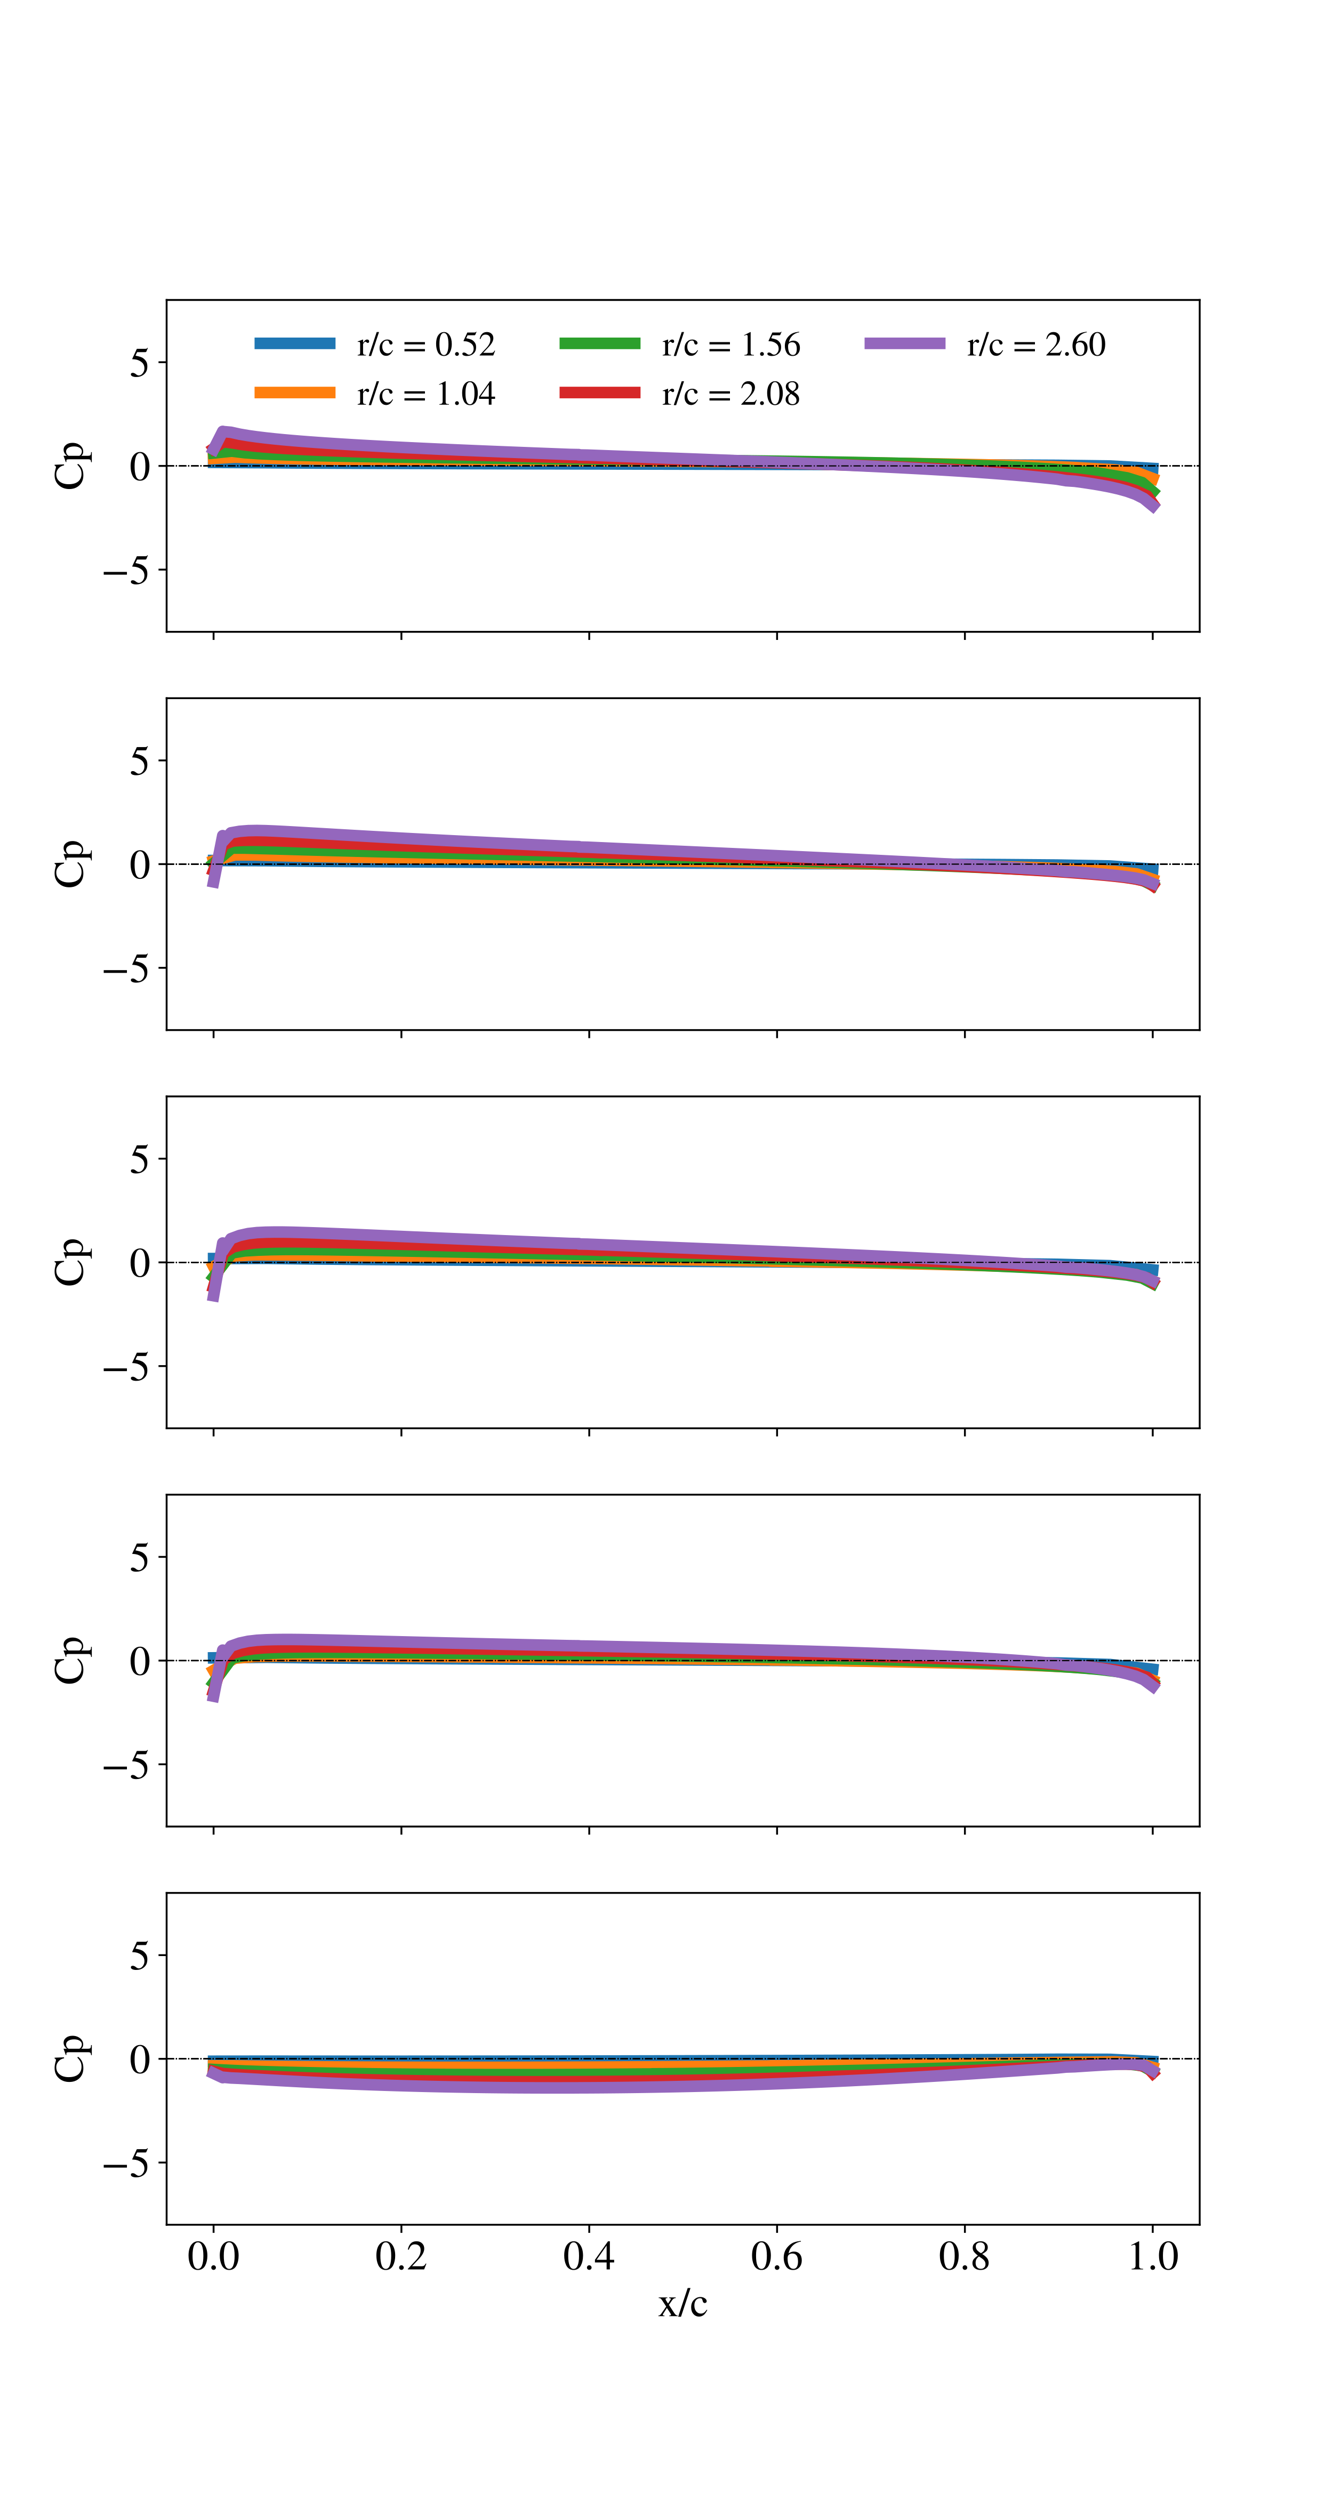 <?xml version="1.0" encoding="utf-8" standalone="no"?>
<!DOCTYPE svg PUBLIC "-//W3C//DTD SVG 1.1//EN"
  "http://www.w3.org/Graphics/SVG/1.1/DTD/svg11.dtd">
<!-- Created with matplotlib (https://matplotlib.org/) -->
<svg height="1080pt" version="1.1" viewBox="0 0 576 1080" width="576pt" xmlns="http://www.w3.org/2000/svg" xmlns:xlink="http://www.w3.org/1999/xlink">
 <defs>
  <style type="text/css">*{stroke-linecap:butt;stroke-linejoin:round;}</style>
 </defs>
 <g id="figure_1">
  <g id="patch_1">
   <path d="M 0 1080 
L 576 1080 
L 576 0 
L 0 0 
z
" style="fill:#ffffff;"/>
  </g>
  <g id="axes_1">
   <g id="patch_2">
    <path d="M 72 272.979 
L 518.4 272.979 
L 518.4 129.6 
L 72 129.6 
z
" style="fill:#ffffff;"/>
   </g>
   <g id="matplotlib.axis_1">
    <g id="xtick_1">
     <g id="line2d_1">
      <defs>
       <path d="M 0 0 
L 0 3.5 
" id="m30ccf05253" style="stroke:#000000;stroke-width:0.8;"/>
      </defs>
      <g>
       <use style="fill:#ffffff;stroke:#000000;stroke-width:0.8;" x="92.291" xlink:href="#m30ccf05253" y="272.979"/>
      </g>
     </g>
    </g>
    <g id="xtick_2">
     <g id="line2d_2">
      <g>
       <use style="fill:#ffffff;stroke:#000000;stroke-width:0.8;" x="173.455" xlink:href="#m30ccf05253" y="272.979"/>
      </g>
     </g>
    </g>
    <g id="xtick_3">
     <g id="line2d_3">
      <g>
       <use style="fill:#ffffff;stroke:#000000;stroke-width:0.8;" x="254.618" xlink:href="#m30ccf05253" y="272.979"/>
      </g>
     </g>
    </g>
    <g id="xtick_4">
     <g id="line2d_4">
      <g>
       <use style="fill:#ffffff;stroke:#000000;stroke-width:0.8;" x="335.782" xlink:href="#m30ccf05253" y="272.979"/>
      </g>
     </g>
    </g>
    <g id="xtick_5">
     <g id="line2d_5">
      <g>
       <use style="fill:#ffffff;stroke:#000000;stroke-width:0.8;" x="416.945" xlink:href="#m30ccf05253" y="272.979"/>
      </g>
     </g>
    </g>
    <g id="xtick_6">
     <g id="line2d_6">
      <g>
       <use style="fill:#ffffff;stroke:#000000;stroke-width:0.8;" x="498.109" xlink:href="#m30ccf05253" y="272.979"/>
      </g>
     </g>
    </g>
   </g>
   <g id="matplotlib.axis_2">
    <g id="ytick_1">
     <g id="line2d_7">
      <defs>
       <path d="M 0 0 
L -3.5 0 
" id="m2507568236" style="stroke:#000000;stroke-width:0.8;"/>
      </defs>
      <g>
       <use style="fill:#ffffff;stroke:#000000;stroke-width:0.8;" x="72" xlink:href="#m2507568236" y="246.096"/>
      </g>
     </g>
     <g id="text_1">
      <!-- −5 -->
      <g transform="translate(43.67 252.242)scale(0.18 -0.18)">
       <defs>
        <path d="M 62.094 22 
L 6.406 22 
L 6.406 28.594 
L 62.094 28.594 
z
" id="STIXGeneral-Regular-8722"/>
        <path d="M 43.797 68.094 
L 40.203 59.594 
Q 39.594 58.297 37.5 58.297 
L 18.094 58.297 
L 14.094 49.797 
Q 25.094 47.703 30 45.25 
Q 34.906 42.797 39.094 37 
Q 42.594 32.203 42.594 24.297 
Q 42.594 17.094 40.25 12.188 
Q 37.906 7.297 32.797 3.5 
Q 26 -1.406 15.797 -1.406 
Q 10.094 -1.406 6.594 0.297 
Q 3.094 2 3.094 4.797 
Q 3.094 8.594 7.594 8.594 
Q 11.203 8.594 15 5.5 
Q 18.906 2.297 22.094 2.297 
Q 27.297 2.297 31.438 7.5 
Q 35.594 12.703 35.594 19.203 
Q 35.594 28.797 28.906 34.203 
Q 20.203 41.203 7.594 41.203 
Q 6.406 41.203 6.406 42 
L 6.5 42.5 
L 17.406 66.203 
L 38.094 66.203 
Q 39.797 66.203 40.75 66.703 
Q 41.703 67.203 42.906 68.797 
z
" id="STIXGeneral-Regular-53"/>
       </defs>
       <use xlink:href="#STIXGeneral-Regular-8722"/>
       <use x="68.5" xlink:href="#STIXGeneral-Regular-53"/>
      </g>
     </g>
    </g>
    <g id="ytick_2">
     <g id="line2d_8">
      <g>
       <use style="fill:#ffffff;stroke:#000000;stroke-width:0.8;" x="72" xlink:href="#m2507568236" y="201.29"/>
      </g>
     </g>
     <g id="text_2">
      <!-- 0 -->
      <g transform="translate(56 207.436)scale(0.18 -0.18)">
       <defs>
        <path d="M 47.594 33 
Q 47.594 26.297 46.297 20.344 
Q 45 14.406 42.453 9.406 
Q 39.906 4.406 35.406 1.5 
Q 30.906 -1.406 25 -1.406 
Q 18.906 -1.406 14.297 1.688 
Q 9.703 4.797 7.203 10 
Q 4.703 15.203 3.547 21.094 
Q 2.406 27 2.406 33.594 
Q 2.406 42.906 4.703 50.344 
Q 7 57.797 12.344 62.688 
Q 17.703 67.594 25.406 67.594 
Q 35.203 67.594 41.391 58 
Q 47.594 48.406 47.594 33 
z
M 38 32.5 
Q 38 48.297 34.641 56.641 
Q 31.297 65 24.797 65 
Q 18.594 65 15.297 56.594 
Q 12 48.203 12 32.906 
Q 12 17.5 15.297 9.344 
Q 18.594 1.203 25 1.203 
Q 31.297 1.203 34.641 9.344 
Q 38 17.5 38 32.5 
z
" id="STIXGeneral-Regular-48"/>
       </defs>
       <use xlink:href="#STIXGeneral-Regular-48"/>
      </g>
     </g>
    </g>
    <g id="ytick_3">
     <g id="line2d_9">
      <g>
       <use style="fill:#ffffff;stroke:#000000;stroke-width:0.8;" x="72" xlink:href="#m2507568236" y="156.484"/>
      </g>
     </g>
     <g id="text_3">
      <!-- 5 -->
      <g transform="translate(56 162.63)scale(0.18 -0.18)">
       <use xlink:href="#STIXGeneral-Regular-53"/>
      </g>
     </g>
    </g>
    <g id="text_4">
     <!-- Cp -->
     <g transform="translate(35.763 211.793)rotate(-90)scale(0.18 -0.18)">
      <defs>
       <path d="M 61.406 13.094 
L 63.297 11.297 
Q 54.406 -1.406 36 -1.406 
Q 21.5 -1.406 12.406 7.5 
Q 2.797 16.906 2.797 32.5 
Q 2.797 47.094 11.797 57.203 
Q 21.203 67.594 36.094 67.594 
Q 42.5 67.594 48 66.094 
Q 54.297 64.297 54.906 64.297 
Q 58.203 64.297 59.094 67.594 
L 61.094 67.594 
L 62 44.906 
L 59.703 44.906 
Q 58.094 52.094 54.5 56 
Q 47.406 63.594 38.406 63.594 
Q 27.297 63.594 20.844 55.438 
Q 14.406 47.297 14.406 34.094 
Q 14.406 18 21.594 10.203 
Q 28.297 3 39.406 3 
Q 46 3 50.797 5.297 
Q 55.594 7.594 61.406 13.094 
z
" id="STIXGeneral-Regular-67"/>
       <path d="M 15.906 45.797 
L 15.906 38.094 
Q 22.203 46 30.297 46 
Q 37.594 46 42.297 40 
Q 47 34 47 24.703 
Q 47 13.797 40.953 6.391 
Q 34.906 -1 26 -1 
Q 22.906 -1 20.75 -0.094 
Q 18.594 0.797 15.906 3.297 
L 15.906 -12.406 
Q 15.906 -17.094 17.5 -18.438 
Q 19.094 -19.797 24.703 -19.906 
L 24.703 -21.703 
L 0.5 -21.703 
L 0.5 -20 
Q 4.906 -19.594 6.203 -18.297 
Q 7.5 -17 7.5 -13.094 
L 7.5 33.703 
Q 7.5 37.203 6.703 38.297 
Q 5.906 39.406 3.406 39.406 
Q 1.797 39.406 0.906 39.297 
L 0.906 40.906 
Q 7.906 43 15.297 46 
z
M 15.906 33.406 
L 15.906 8.797 
Q 15.906 6.594 19.344 4.391 
Q 22.797 2.203 26.297 2.203 
Q 31.703 2.203 35.047 7.297 
Q 38.406 12.406 38.406 20.703 
Q 38.406 29.5 35.047 34.75 
Q 31.703 40 26.094 40 
Q 22.594 40 19.25 37.797 
Q 15.906 35.594 15.906 33.406 
z
" id="STIXGeneral-Regular-112"/>
      </defs>
      <use xlink:href="#STIXGeneral-Regular-67"/>
      <use x="66.7" xlink:href="#STIXGeneral-Regular-112"/>
     </g>
    </g>
   </g>
   <g id="line2d_10">
    <path clip-path="url(#p16cefa8377)" d="M 92.291 199.779 
L 115.134 199.907 
L 137.783 200.073 
L 160.585 200.175 
L 183.396 200.251 
L 206.207 200.315 
L 229.018 200.372 
L 251.829 200.426 
L 274.641 200.478 
L 297.452 200.53 
L 320.263 200.583 
L 343.074 200.638 
L 365.885 200.697 
L 388.696 200.761 
L 411.507 200.837 
L 434.308 200.929 
L 457 201.042 
L 479.714 201.338 
L 498.109 202.382 
" style="fill:none;stroke:#1f77b4;stroke-linecap:square;stroke-width:5;"/>
   </g>
   <g id="line2d_11">
    <path clip-path="url(#p16cefa8377)" d="M 72 201.29 
L 518.4 201.29 
" style="fill:none;stroke:#000000;stroke-dasharray:3.2,0.8,0.5,0.8;stroke-dashoffset:0;stroke-width:0.5;"/>
   </g>
   <g id="line2d_12">
    <path clip-path="url(#p16cefa8377)" d="M 92.291 198.044 
L 101.458 197.504 
L 110.2 197.787 
L 119.425 198.036 
L 128.713 198.203 
L 138 198.327 
L 147.288 198.424 
L 156.576 198.505 
L 165.863 198.573 
L 175.151 198.633 
L 184.438 198.688 
L 193.726 198.738 
L 203.014 198.786 
L 212.301 198.833 
L 221.589 198.88 
L 230.876 198.927 
L 240.164 198.974 
L 249.452 199.022 
L 258.739 199.07 
L 268.027 199.121 
L 277.314 199.173 
L 286.602 199.229 
L 295.89 199.287 
L 305.177 199.349 
L 314.465 199.415 
L 323.752 199.487 
L 333.04 199.523 
L 333.04 199.603 
L 342.327 199.646 
L 351.615 199.736 
L 360.903 199.835 
L 370.19 199.942 
L 379.478 200.059 
L 388.765 200.187 
L 398.053 200.327 
L 407.341 200.48 
L 416.628 200.649 
L 425.916 200.838 
L 435.203 201.05 
L 444.491 201.294 
L 453.779 201.583 
L 463.066 201.943 
L 481.573 202.985 
L 491.15 204.113 
L 498.109 206.737 
" style="fill:none;stroke:#ff7f0e;stroke-linecap:square;stroke-width:5;"/>
   </g>
   <g id="line2d_13">
    <path clip-path="url(#p16cefa8377)" d="M 72 201.29 
L 518.4 201.29 
" style="fill:none;stroke:#000000;stroke-dasharray:3.2,0.8,0.5,0.8;stroke-dashoffset:0;stroke-width:0.5;"/>
   </g>
   <g id="line2d_14">
    <path clip-path="url(#p16cefa8377)" d="M 92.291 195.735 
L 100.162 194.926 
L 105.753 195.606 
L 111.591 196.015 
L 117.457 196.295 
L 123.324 196.514 
L 129.191 196.692 
L 135.057 196.841 
L 140.924 196.971 
L 146.79 197.085 
L 152.657 197.189 
L 158.523 197.284 
L 164.39 197.372 
L 170.256 197.455 
L 176.123 197.534 
L 181.99 197.608 
L 187.856 197.679 
L 193.723 197.747 
L 199.589 197.813 
L 205.456 197.876 
L 211.322 197.938 
L 217.189 197.999 
L 223.056 198.058 
L 228.922 198.117 
L 234.789 198.175 
L 240.655 198.233 
L 246.522 198.29 
L 252.388 198.348 
L 258.255 198.405 
L 264.121 198.463 
L 269.988 198.521 
L 275.855 198.58 
L 281.721 198.609 
L 281.721 198.669 
L 287.588 198.699 
L 293.454 198.761 
L 299.321 198.824 
L 305.187 198.888 
L 311.054 198.955 
L 316.921 199.023 
L 322.787 199.094 
L 328.654 199.167 
L 334.52 199.243 
L 340.387 199.323 
L 346.253 199.406 
L 352.12 199.494 
L 357.986 199.586 
L 363.853 199.684 
L 369.72 199.787 
L 375.586 199.897 
L 381.453 200.014 
L 387.319 200.14 
L 393.186 200.274 
L 399.052 200.419 
L 404.919 200.576 
L 410.785 200.747 
L 416.652 200.932 
L 422.519 201.134 
L 428.385 201.355 
L 434.252 201.595 
L 440.118 201.861 
L 445.985 202.158 
L 451.851 202.492 
L 457.718 202.872 
L 463.585 203.313 
L 469.451 203.84 
L 475.318 204.502 
L 486.997 206.463 
L 493.534 208.506 
L 498.109 212.434 
" style="fill:none;stroke:#2ca02c;stroke-linecap:square;stroke-width:5;"/>
   </g>
   <g id="line2d_15">
    <path clip-path="url(#p16cefa8377)" d="M 72 201.29 
L 518.4 201.29 
" style="fill:none;stroke:#000000;stroke-dasharray:3.2,0.8,0.5,0.8;stroke-dashoffset:0;stroke-width:0.5;"/>
   </g>
   <g id="line2d_16">
    <path clip-path="url(#p16cefa8377)" d="M 92.291 193.76 
L 96.497 190.845 
L 100.668 191.392 
L 105.071 192.131 
L 109.503 192.67 
L 113.936 193.089 
L 118.368 193.436 
L 122.801 193.734 
L 127.233 193.995 
L 131.666 194.228 
L 136.099 194.439 
L 140.531 194.634 
L 144.964 194.815 
L 149.396 194.987 
L 153.829 195.15 
L 158.261 195.305 
L 162.694 195.453 
L 167.127 195.595 
L 171.559 195.731 
L 175.992 195.863 
L 180.424 195.99 
L 184.857 196.114 
L 189.289 196.235 
L 193.722 196.353 
L 198.155 196.469 
L 202.587 196.584 
L 207.02 196.696 
L 211.452 196.807 
L 215.885 196.917 
L 220.317 197.025 
L 224.75 197.133 
L 229.182 197.24 
L 233.615 197.346 
L 238.048 197.452 
L 242.48 197.557 
L 246.913 197.662 
L 251.345 197.767 
L 255.778 197.873 
L 260.21 198.031 
L 260.21 197.926 
L 264.643 198.084 
L 269.076 198.191 
L 273.508 198.298 
L 277.941 198.406 
L 282.373 198.515 
L 286.806 198.625 
L 291.238 198.735 
L 295.671 198.847 
L 300.103 198.961 
L 304.536 199.075 
L 308.969 199.192 
L 313.401 199.31 
L 317.834 199.43 
L 322.266 199.552 
L 326.699 199.676 
L 331.131 199.802 
L 335.564 199.931 
L 339.997 200.063 
L 344.429 200.197 
L 348.862 200.335 
L 353.294 200.476 
L 357.727 200.621 
L 362.159 200.771 
L 366.592 200.924 
L 371.025 201.083 
L 375.457 201.247 
L 379.89 201.416 
L 384.322 201.591 
L 388.755 201.773 
L 393.187 201.962 
L 397.62 202.158 
L 402.052 202.364 
L 406.485 202.578 
L 415.35 203.038 
L 419.783 203.286 
L 424.215 203.548 
L 428.648 203.824 
L 433.08 204.118 
L 437.513 204.43 
L 441.946 204.762 
L 446.378 205.115 
L 450.811 205.494 
L 455.243 205.903 
L 459.676 206.347 
L 464.108 206.835 
L 468.541 207.375 
L 472.973 207.983 
L 477.406 208.687 
L 481.839 209.539 
L 486.266 210.58 
L 490.651 211.958 
L 495.712 214.303 
L 498.109 217.627 
" style="fill:none;stroke:#d62728;stroke-linecap:square;stroke-width:5;"/>
   </g>
   <g id="line2d_17">
    <path clip-path="url(#p16cefa8377)" d="M 72 201.29 
L 518.4 201.29 
" style="fill:none;stroke:#000000;stroke-dasharray:3.2,0.8,0.5,0.8;stroke-dashoffset:0;stroke-width:0.5;"/>
   </g>
   <g id="line2d_18">
    <path clip-path="url(#p16cefa8377)" d="M 92.291 194.164 
L 96.243 186.374 
L 96.243 186.444 
L 99.783 186.754 
L 103.516 187.581 
L 107.275 188.222 
L 111.035 188.746 
L 114.794 189.204 
L 118.553 189.612 
L 122.312 189.979 
L 126.071 190.315 
L 129.83 190.625 
L 133.589 190.914 
L 137.348 191.187 
L 141.107 191.445 
L 144.866 191.692 
L 148.625 191.929 
L 152.384 192.156 
L 156.143 192.374 
L 159.902 192.584 
L 163.661 192.787 
L 167.42 192.984 
L 171.179 193.175 
L 174.938 193.361 
L 178.697 193.542 
L 182.456 193.719 
L 186.215 193.893 
L 189.974 194.063 
L 193.733 194.229 
L 197.492 194.393 
L 201.251 194.554 
L 205.01 194.712 
L 208.769 194.868 
L 212.528 195.022 
L 216.287 195.175 
L 220.046 195.325 
L 223.805 195.474 
L 227.564 195.621 
L 231.323 195.767 
L 235.082 195.912 
L 238.841 196.056 
L 242.6 196.199 
L 246.359 196.341 
L 250.118 196.412 
L 250.118 196.553 
L 253.877 196.623 
L 257.636 196.763 
L 261.395 196.903 
L 265.154 197.042 
L 268.913 197.181 
L 272.672 197.32 
L 276.431 197.459 
L 280.19 197.597 
L 283.949 197.736 
L 287.708 197.874 
L 291.467 198.013 
L 295.226 198.152 
L 298.985 198.292 
L 302.744 198.432 
L 306.503 198.573 
L 310.263 198.714 
L 314.022 198.857 
L 317.781 199 
L 321.54 199.144 
L 325.299 199.289 
L 329.058 199.436 
L 332.817 199.584 
L 336.576 199.734 
L 340.335 199.885 
L 344.094 200.039 
L 347.853 200.194 
L 351.612 200.351 
L 355.371 200.511 
L 359.13 200.673 
L 362.889 200.837 
L 366.648 201.004 
L 370.407 201.174 
L 374.166 201.347 
L 377.925 201.524 
L 381.684 201.705 
L 385.443 201.89 
L 389.202 202.079 
L 392.961 202.274 
L 396.72 202.474 
L 400.479 202.681 
L 404.238 202.894 
L 407.997 203.113 
L 411.756 203.341 
L 415.515 203.577 
L 419.274 203.821 
L 423.033 204.076 
L 426.792 204.342 
L 430.551 204.619 
L 434.31 204.91 
L 438.069 205.215 
L 441.828 205.537 
L 445.587 205.878 
L 449.346 206.239 
L 453.105 206.623 
L 456.864 207.03 
L 460.623 207.685 
L 464.382 207.93 
L 468.141 208.441 
L 471.9 209.005 
L 475.659 209.634 
L 479.418 210.351 
L 483.177 211.198 
L 486.936 212.232 
L 490.672 213.556 
L 494.191 215.334 
L 498.109 218.537 
" style="fill:none;stroke:#9467bd;stroke-linecap:square;stroke-width:5;"/>
   </g>
   <g id="line2d_19">
    <path clip-path="url(#p16cefa8377)" d="M 72 201.29 
L 518.4 201.29 
" style="fill:none;stroke:#000000;stroke-dasharray:3.2,0.8,0.5,0.8;stroke-dashoffset:0;stroke-width:0.5;"/>
   </g>
   <g id="patch_3">
    <path d="M 72 272.979 
L 72 129.6 
" style="fill:none;stroke:#000000;stroke-linecap:square;stroke-linejoin:miter;stroke-width:0.8;"/>
   </g>
   <g id="patch_4">
    <path d="M 518.4 272.979 
L 518.4 129.6 
" style="fill:none;stroke:#000000;stroke-linecap:square;stroke-linejoin:miter;stroke-width:0.8;"/>
   </g>
   <g id="patch_5">
    <path d="M 72 272.979 
L 518.4 272.979 
" style="fill:none;stroke:#000000;stroke-linecap:square;stroke-linejoin:miter;stroke-width:0.8;"/>
   </g>
   <g id="patch_6">
    <path d="M 72 129.6 
L 518.4 129.6 
" style="fill:none;stroke:#000000;stroke-linecap:square;stroke-linejoin:miter;stroke-width:0.8;"/>
   </g>
   <g id="legend_1">
    <g id="line2d_20">
     <path d="M 112.498 148.343 
L 142.486 148.343 
" style="fill:none;stroke:#1f77b4;stroke-linecap:square;stroke-width:5;"/>
    </g>
    <g id="line2d_21"/>
    <g id="text_5">
     <!-- r/c = 0.52 -->
     <g transform="translate(154.481 153.59)scale(0.15 -0.15)">
      <defs>
       <path d="M 16 45.797 
L 16 36.594 
Q 19.797 42 22.344 44 
Q 24.906 46 28 46 
Q 30.594 46 32.047 44.594 
Q 33.5 43.203 33.5 40.703 
Q 33.5 38.594 32.453 37.391 
Q 31.406 36.203 29.594 36.203 
Q 27.703 36.203 25.594 38.203 
Q 24 39.703 23 39.703 
Q 20.906 39.703 18.453 36.797 
Q 16 33.906 16 31.5 
L 16 9 
Q 16 4.703 17.703 3.203 
Q 19.406 1.703 24.5 1.5 
L 24.5 0 
L 0.5 0 
L 0.5 1.5 
Q 5.297 2.406 6.438 3.5 
Q 7.594 4.594 7.594 8.406 
L 7.594 33.406 
Q 7.594 36.703 6.844 38.047 
Q 6.094 39.406 4.203 39.406 
Q 2.594 39.406 0.703 39 
L 0.703 40.594 
Q 7 42.594 15.5 46 
z
" id="STIXGeneral-Regular-114"/>
       <path d="M 28.703 67.594 
L 5.906 -1.406 
L -0.906 -1.406 
L 22 67.594 
z
" id="STIXGeneral-Regular-47"/>
       <path d="M 39.797 15.594 
L 41.203 14.703 
Q 36.906 6.297 33 3.203 
Q 27.906 -1 21.5 -1 
Q 13.203 -1 7.844 5.25 
Q 2.5 11.5 2.5 21.203 
Q 2.5 33.906 10.906 40.906 
Q 17.094 46 24.406 46 
Q 30.703 46 35.25 42.953 
Q 39.797 39.906 39.797 35.703 
Q 39.797 34 38.391 32.75 
Q 37 31.5 35.094 31.5 
Q 31.594 31.5 30.297 36.094 
L 29.703 38.297 
Q 28.906 41.094 27.703 42.094 
Q 26.5 43.094 23.797 43.094 
Q 17.703 43.094 13.953 38.297 
Q 10.203 33.5 10.203 25.703 
Q 10.203 17.094 14.5 11.641 
Q 18.797 6.203 25.703 6.203 
Q 30 6.203 33.094 8.25 
Q 36.203 10.297 39.797 15.594 
z
" id="STIXGeneral-Regular-99"/>
       <path id="STIXGeneral-Regular-32"/>
       <path d="M 63.703 32 
L 4.797 32 
L 4.797 38.594 
L 63.703 38.594 
z
M 63.703 12 
L 4.797 12 
L 4.797 18.594 
L 63.703 18.594 
z
" id="STIXGeneral-Regular-61"/>
       <path d="M 18.094 4.297 
Q 18.094 2.094 16.438 0.5 
Q 14.797 -1.094 12.5 -1.094 
Q 10.203 -1.094 8.594 0.5 
Q 7 2.094 7 4.391 
Q 7 6.703 8.641 8.344 
Q 10.297 10 12.594 10 
Q 14.797 10 16.438 8.297 
Q 18.094 6.594 18.094 4.297 
z
" id="STIXGeneral-Regular-46"/>
       <path d="M 47.406 13.703 
L 42 0 
L 2.906 0 
L 2.906 1.203 
L 20.703 20.094 
Q 27.703 27.406 30.703 33.5 
Q 33.703 39.594 33.703 46.094 
Q 33.703 52.797 30 56.5 
Q 26.297 60.203 19.797 60.203 
Q 14.406 60.203 11.25 57.391 
Q 8.094 54.594 5.094 47.203 
L 3 47.703 
Q 4.703 57 9.844 62.297 
Q 15 67.594 23.797 67.594 
Q 32.094 67.594 37.188 62.594 
Q 42.297 57.594 42.297 50 
Q 42.297 38.703 29.5 25.203 
L 13 7.594 
L 36.406 7.594 
Q 39.703 7.594 41.641 8.891 
Q 43.594 10.203 46 14.297 
z
" id="STIXGeneral-Regular-50"/>
      </defs>
      <use xlink:href="#STIXGeneral-Regular-114"/>
      <use x="33.3" xlink:href="#STIXGeneral-Regular-47"/>
      <use x="61.1" xlink:href="#STIXGeneral-Regular-99"/>
      <use x="105.5" xlink:href="#STIXGeneral-Regular-32"/>
      <use x="130.5" xlink:href="#STIXGeneral-Regular-61"/>
      <use x="199" xlink:href="#STIXGeneral-Regular-32"/>
      <use x="224" xlink:href="#STIXGeneral-Regular-48"/>
      <use x="274" xlink:href="#STIXGeneral-Regular-46"/>
      <use x="299" xlink:href="#STIXGeneral-Regular-53"/>
      <use x="349" xlink:href="#STIXGeneral-Regular-50"/>
     </g>
    </g>
    <g id="line2d_22">
     <path d="M 112.498 169.589 
L 142.486 169.589 
" style="fill:none;stroke:#ff7f0e;stroke-linecap:square;stroke-width:5;"/>
    </g>
    <g id="line2d_23"/>
    <g id="text_6">
     <!-- r/c = 1.04 -->
     <g transform="translate(154.481 174.837)scale(0.15 -0.15)">
      <defs>
       <path d="M 39.406 0 
L 11.797 0 
L 11.797 1.5 
Q 17.297 1.797 19.297 3.547 
Q 21.297 5.297 21.297 9.5 
L 21.297 54.406 
Q 21.297 59.297 18.297 59.297 
Q 16.906 59.297 13.797 58.094 
L 11.094 57.094 
L 11.094 58.5 
L 29 67.594 
L 29.906 67.297 
L 29.906 7.594 
Q 29.906 4.297 31.906 2.891 
Q 33.906 1.5 39.406 1.5 
z
" id="STIXGeneral-Regular-49"/>
       <path d="M 47.297 16.703 
L 37 16.703 
L 37 0 
L 29.203 0 
L 29.203 16.703 
L 1.203 16.703 
L 1.203 23.094 
L 32.594 67.594 
L 37 67.594 
L 37 23.094 
L 47.297 23.094 
z
M 29.203 23.094 
L 29.203 57.406 
L 5.203 23.094 
z
" id="STIXGeneral-Regular-52"/>
      </defs>
      <use xlink:href="#STIXGeneral-Regular-114"/>
      <use x="33.3" xlink:href="#STIXGeneral-Regular-47"/>
      <use x="61.1" xlink:href="#STIXGeneral-Regular-99"/>
      <use x="105.5" xlink:href="#STIXGeneral-Regular-32"/>
      <use x="130.5" xlink:href="#STIXGeneral-Regular-61"/>
      <use x="199" xlink:href="#STIXGeneral-Regular-32"/>
      <use x="224" xlink:href="#STIXGeneral-Regular-49"/>
      <use x="274" xlink:href="#STIXGeneral-Regular-46"/>
      <use x="299" xlink:href="#STIXGeneral-Regular-48"/>
      <use x="349" xlink:href="#STIXGeneral-Regular-52"/>
     </g>
    </g>
    <g id="line2d_24">
     <path d="M 244.295 148.343 
L 274.283 148.343 
" style="fill:none;stroke:#2ca02c;stroke-linecap:square;stroke-width:5;"/>
    </g>
    <g id="line2d_25"/>
    <g id="text_7">
     <!-- r/c = 1.56 -->
     <g transform="translate(286.279 153.59)scale(0.15 -0.15)">
      <defs>
       <path d="M 44.594 68.406 
L 44.797 66.797 
Q 33 64.906 25.094 57.25 
Q 17.203 49.594 15.203 38.297 
Q 21 42.797 27.906 42.797 
Q 36.703 42.797 41.75 37.188 
Q 46.797 31.594 46.797 21.906 
Q 46.797 12.094 41.703 5.906 
Q 35.797 -1.406 25.797 -1.406 
Q 13.594 -1.406 8.094 8.703 
Q 3.406 17.297 3.406 27.906 
Q 3.406 44.297 14.297 55.5 
Q 20.5 61.906 27.047 64.547 
Q 33.594 67.203 44.594 68.406 
z
M 37.797 18.797 
Q 37.797 38.203 24.297 38.203 
Q 19.297 38.203 16 35.547 
Q 12.703 32.906 12.703 26.594 
Q 12.703 14.906 16.344 8.156 
Q 20 1.406 26.906 1.406 
Q 32.203 1.406 35 6.156 
Q 37.797 10.906 37.797 18.797 
z
" id="STIXGeneral-Regular-54"/>
      </defs>
      <use xlink:href="#STIXGeneral-Regular-114"/>
      <use x="33.3" xlink:href="#STIXGeneral-Regular-47"/>
      <use x="61.1" xlink:href="#STIXGeneral-Regular-99"/>
      <use x="105.5" xlink:href="#STIXGeneral-Regular-32"/>
      <use x="130.5" xlink:href="#STIXGeneral-Regular-61"/>
      <use x="199" xlink:href="#STIXGeneral-Regular-32"/>
      <use x="224" xlink:href="#STIXGeneral-Regular-49"/>
      <use x="274" xlink:href="#STIXGeneral-Regular-46"/>
      <use x="299" xlink:href="#STIXGeneral-Regular-53"/>
      <use x="349" xlink:href="#STIXGeneral-Regular-54"/>
     </g>
    </g>
    <g id="line2d_26">
     <path d="M 244.295 169.589 
L 274.283 169.589 
" style="fill:none;stroke:#d62728;stroke-linecap:square;stroke-width:5;"/>
    </g>
    <g id="line2d_27"/>
    <g id="text_8">
     <!-- r/c = 2.08 -->
     <g transform="translate(286.279 174.837)scale(0.15 -0.15)">
      <defs>
       <path d="M 44.5 15.5 
Q 44.5 7.797 39.141 3.188 
Q 33.797 -1.406 24.797 -1.406 
Q 16.406 -1.406 11 3.188 
Q 5.594 7.797 5.594 14.906 
Q 5.594 20.203 8.188 23.953 
Q 10.797 27.703 18.594 33.203 
Q 11.094 39.406 8.641 43.203 
Q 6.203 47 6.203 52 
Q 6.203 59.094 11.641 63.344 
Q 17.094 67.594 25.594 67.594 
Q 32.906 67.594 37.656 63.438 
Q 42.406 59.297 42.406 53.297 
Q 42.406 47.797 39.547 44.5 
Q 36.703 41.203 29 37.094 
Q 38 31.094 41.25 26.391 
Q 44.5 21.703 44.5 15.5 
z
M 35.5 53.297 
Q 35.5 58.5 32.594 61.641 
Q 29.703 64.797 24.594 64.797 
Q 19.5 64.797 16.547 62.141 
Q 13.594 59.5 13.594 54.891 
Q 13.594 50.297 16.547 46.547 
Q 19.5 42.797 26.094 38.906 
Q 31.203 41.906 33.344 45.25 
Q 35.5 48.594 35.5 53.297 
z
M 27.094 27.203 
L 21.203 31.203 
Q 16.797 27.594 15 24.141 
Q 13.203 20.703 13.203 15.797 
Q 13.203 9 16.641 5.203 
Q 20.094 1.406 25.906 1.406 
Q 30.797 1.406 33.844 4.453 
Q 36.906 7.5 36.906 12.406 
Q 36.906 16.906 34.594 20.297 
Q 32.297 23.703 27.094 27.203 
z
" id="STIXGeneral-Regular-56"/>
      </defs>
      <use xlink:href="#STIXGeneral-Regular-114"/>
      <use x="33.3" xlink:href="#STIXGeneral-Regular-47"/>
      <use x="61.1" xlink:href="#STIXGeneral-Regular-99"/>
      <use x="105.5" xlink:href="#STIXGeneral-Regular-32"/>
      <use x="130.5" xlink:href="#STIXGeneral-Regular-61"/>
      <use x="199" xlink:href="#STIXGeneral-Regular-32"/>
      <use x="224" xlink:href="#STIXGeneral-Regular-50"/>
      <use x="274" xlink:href="#STIXGeneral-Regular-46"/>
      <use x="299" xlink:href="#STIXGeneral-Regular-48"/>
      <use x="349" xlink:href="#STIXGeneral-Regular-56"/>
     </g>
    </g>
    <g id="line2d_28">
     <path d="M 376.093 148.343 
L 406.081 148.343 
" style="fill:none;stroke:#9467bd;stroke-linecap:square;stroke-width:5;"/>
    </g>
    <g id="line2d_29"/>
    <g id="text_9">
     <!-- r/c = 2.60 -->
     <g transform="translate(418.076 153.59)scale(0.15 -0.15)">
      <use xlink:href="#STIXGeneral-Regular-114"/>
      <use x="33.3" xlink:href="#STIXGeneral-Regular-47"/>
      <use x="61.1" xlink:href="#STIXGeneral-Regular-99"/>
      <use x="105.5" xlink:href="#STIXGeneral-Regular-32"/>
      <use x="130.5" xlink:href="#STIXGeneral-Regular-61"/>
      <use x="199" xlink:href="#STIXGeneral-Regular-32"/>
      <use x="224" xlink:href="#STIXGeneral-Regular-50"/>
      <use x="274" xlink:href="#STIXGeneral-Regular-46"/>
      <use x="299" xlink:href="#STIXGeneral-Regular-54"/>
      <use x="349" xlink:href="#STIXGeneral-Regular-48"/>
     </g>
    </g>
   </g>
  </g>
  <g id="axes_2">
   <g id="patch_7">
    <path d="M 72 445.034 
L 518.4 445.034 
L 518.4 301.655 
L 72 301.655 
z
" style="fill:#ffffff;"/>
   </g>
   <g id="matplotlib.axis_3">
    <g id="xtick_7">
     <g id="line2d_30">
      <g>
       <use style="fill:#ffffff;stroke:#000000;stroke-width:0.8;" x="92.291" xlink:href="#m30ccf05253" y="445.034"/>
      </g>
     </g>
    </g>
    <g id="xtick_8">
     <g id="line2d_31">
      <g>
       <use style="fill:#ffffff;stroke:#000000;stroke-width:0.8;" x="173.455" xlink:href="#m30ccf05253" y="445.034"/>
      </g>
     </g>
    </g>
    <g id="xtick_9">
     <g id="line2d_32">
      <g>
       <use style="fill:#ffffff;stroke:#000000;stroke-width:0.8;" x="254.618" xlink:href="#m30ccf05253" y="445.034"/>
      </g>
     </g>
    </g>
    <g id="xtick_10">
     <g id="line2d_33">
      <g>
       <use style="fill:#ffffff;stroke:#000000;stroke-width:0.8;" x="335.782" xlink:href="#m30ccf05253" y="445.034"/>
      </g>
     </g>
    </g>
    <g id="xtick_11">
     <g id="line2d_34">
      <g>
       <use style="fill:#ffffff;stroke:#000000;stroke-width:0.8;" x="416.945" xlink:href="#m30ccf05253" y="445.034"/>
      </g>
     </g>
    </g>
    <g id="xtick_12">
     <g id="line2d_35">
      <g>
       <use style="fill:#ffffff;stroke:#000000;stroke-width:0.8;" x="498.109" xlink:href="#m30ccf05253" y="445.034"/>
      </g>
     </g>
    </g>
   </g>
   <g id="matplotlib.axis_4">
    <g id="ytick_4">
     <g id="line2d_36">
      <g>
       <use style="fill:#ffffff;stroke:#000000;stroke-width:0.8;" x="72" xlink:href="#m2507568236" y="418.151"/>
      </g>
     </g>
     <g id="text_10">
      <!-- −5 -->
      <g transform="translate(43.67 424.298)scale(0.18 -0.18)">
       <use xlink:href="#STIXGeneral-Regular-8722"/>
       <use x="68.5" xlink:href="#STIXGeneral-Regular-53"/>
      </g>
     </g>
    </g>
    <g id="ytick_5">
     <g id="line2d_37">
      <g>
       <use style="fill:#ffffff;stroke:#000000;stroke-width:0.8;" x="72" xlink:href="#m2507568236" y="373.345"/>
      </g>
     </g>
     <g id="text_11">
      <!-- 0 -->
      <g transform="translate(56 379.492)scale(0.18 -0.18)">
       <use xlink:href="#STIXGeneral-Regular-48"/>
      </g>
     </g>
    </g>
    <g id="ytick_6">
     <g id="line2d_38">
      <g>
       <use style="fill:#ffffff;stroke:#000000;stroke-width:0.8;" x="72" xlink:href="#m2507568236" y="328.539"/>
      </g>
     </g>
     <g id="text_12">
      <!-- 5 -->
      <g transform="translate(56 334.686)scale(0.18 -0.18)">
       <use xlink:href="#STIXGeneral-Regular-53"/>
      </g>
     </g>
    </g>
    <g id="text_13">
     <!-- Cp -->
     <g transform="translate(35.763 383.848)rotate(-90)scale(0.18 -0.18)">
      <use xlink:href="#STIXGeneral-Regular-67"/>
      <use x="66.7" xlink:href="#STIXGeneral-Regular-112"/>
     </g>
    </g>
   </g>
   <g id="line2d_39">
    <path clip-path="url(#p0c493834ca)" d="M 92.291 371.781 
L 115.134 371.86 
L 137.783 372.116 
L 160.585 372.283 
L 183.396 372.41 
L 206.207 372.52 
L 229.018 372.619 
L 251.829 372.713 
L 274.641 372.803 
L 297.452 372.893 
L 320.263 372.983 
L 343.074 373.077 
L 365.885 373.175 
L 388.696 373.282 
L 411.507 373.407 
L 434.308 373.557 
L 457 373.739 
L 479.714 374.156 
L 498.109 375.515 
" style="fill:none;stroke:#1f77b4;stroke-linecap:square;stroke-width:5;"/>
   </g>
   <g id="line2d_40">
    <path clip-path="url(#p0c493834ca)" d="M 72 373.345 
L 518.4 373.345 
" style="fill:none;stroke:#000000;stroke-dasharray:3.2,0.8,0.5,0.8;stroke-dashoffset:0;stroke-width:0.5;"/>
   </g>
   <g id="line2d_41">
    <path clip-path="url(#p0c493834ca)" d="M 92.291 371.973 
L 101.458 369.35 
L 110.2 369.39 
L 119.425 369.659 
L 128.713 369.878 
L 138 370.062 
L 147.288 370.224 
L 156.576 370.369 
L 165.863 370.502 
L 175.151 370.626 
L 184.438 370.745 
L 193.726 370.858 
L 203.014 370.969 
L 212.301 371.078 
L 221.589 371.187 
L 230.876 371.295 
L 240.164 371.404 
L 249.452 371.513 
L 258.739 371.622 
L 268.027 371.733 
L 277.314 371.845 
L 286.602 371.959 
L 295.89 372.075 
L 305.177 372.195 
L 314.465 372.317 
L 323.752 372.443 
L 333.04 372.508 
L 333.04 372.641 
L 342.327 372.71 
L 351.615 372.851 
L 360.903 372.999 
L 370.19 373.155 
L 379.478 373.318 
L 388.765 373.489 
L 398.053 373.67 
L 407.341 373.861 
L 416.628 374.066 
L 425.916 374.288 
L 435.203 374.531 
L 444.491 374.8 
L 453.779 375.108 
L 463.066 375.48 
L 481.573 376.507 
L 491.15 377.565 
L 498.109 379.936 
" style="fill:none;stroke:#ff7f0e;stroke-linecap:square;stroke-width:5;"/>
   </g>
   <g id="line2d_42">
    <path clip-path="url(#p0c493834ca)" d="M 72 373.345 
L 518.4 373.345 
" style="fill:none;stroke:#000000;stroke-dasharray:3.2,0.8,0.5,0.8;stroke-dashoffset:0;stroke-width:0.5;"/>
   </g>
   <g id="line2d_43">
    <path clip-path="url(#p0c493834ca)" d="M 92.291 373.04 
L 100.162 366.404 
L 105.753 366.427 
L 111.591 366.588 
L 117.457 366.736 
L 123.324 366.906 
L 129.191 367.078 
L 135.057 367.244 
L 140.924 367.404 
L 146.79 367.558 
L 152.657 367.707 
L 158.523 367.852 
L 164.39 367.992 
L 170.256 368.13 
L 176.123 368.267 
L 181.99 368.402 
L 187.856 368.536 
L 193.723 368.667 
L 199.589 368.798 
L 205.456 368.928 
L 211.322 369.057 
L 217.189 369.185 
L 223.056 369.313 
L 228.922 369.441 
L 234.789 369.568 
L 240.655 369.696 
L 246.522 369.823 
L 252.388 369.952 
L 258.255 370.08 
L 264.121 370.21 
L 269.988 370.34 
L 275.855 370.472 
L 281.721 370.538 
L 281.721 370.67 
L 287.588 370.738 
L 293.454 370.873 
L 299.321 371.01 
L 305.187 371.149 
L 311.054 371.29 
L 316.921 371.433 
L 322.787 371.579 
L 328.654 371.727 
L 334.52 371.878 
L 340.387 372.032 
L 346.253 372.189 
L 352.12 372.35 
L 357.986 372.515 
L 363.853 372.684 
L 369.72 372.857 
L 375.586 373.036 
L 381.453 373.22 
L 387.319 373.41 
L 393.186 373.606 
L 399.052 373.81 
L 404.919 374.022 
L 410.785 374.243 
L 416.652 374.473 
L 422.519 374.714 
L 428.385 374.965 
L 434.252 375.226 
L 440.118 375.503 
L 445.985 375.797 
L 451.851 376.111 
L 457.718 376.449 
L 463.585 376.818 
L 469.451 377.232 
L 475.318 377.715 
L 486.997 378.993 
L 493.534 380.227 
L 498.109 382.527 
" style="fill:none;stroke:#2ca02c;stroke-linecap:square;stroke-width:5;"/>
   </g>
   <g id="line2d_44">
    <path clip-path="url(#p0c493834ca)" d="M 72 373.345 
L 518.4 373.345 
" style="fill:none;stroke:#000000;stroke-dasharray:3.2,0.8,0.5,0.8;stroke-dashoffset:0;stroke-width:0.5;"/>
   </g>
   <g id="line2d_45">
    <path clip-path="url(#p0c493834ca)" d="M 92.291 376.087 
L 96.497 364.874 
L 100.668 363.34 
L 105.071 363.065 
L 109.503 363.016 
L 113.936 363.086 
L 118.368 363.223 
L 122.801 363.387 
L 127.233 363.562 
L 131.666 363.741 
L 136.099 363.922 
L 140.531 364.101 
L 144.964 364.277 
L 149.396 364.452 
L 153.829 364.627 
L 158.261 364.8 
L 162.694 364.971 
L 167.127 365.14 
L 171.559 365.307 
L 175.992 365.473 
L 180.424 365.636 
L 184.857 365.797 
L 189.289 365.957 
L 193.722 366.115 
L 198.155 366.272 
L 202.587 366.428 
L 207.02 366.582 
L 211.452 366.735 
L 215.885 366.887 
L 220.317 367.039 
L 224.75 367.189 
L 229.182 367.339 
L 233.615 367.488 
L 238.048 367.637 
L 242.48 367.785 
L 246.913 367.933 
L 251.345 368.081 
L 255.778 368.228 
L 260.21 368.45 
L 260.21 368.302 
L 264.643 368.524 
L 269.076 368.673 
L 273.508 368.821 
L 277.941 368.97 
L 282.373 369.12 
L 286.806 369.27 
L 291.238 369.421 
L 295.671 369.572 
L 300.103 369.724 
L 304.536 369.877 
L 308.969 370.031 
L 313.401 370.186 
L 317.834 370.342 
L 322.266 370.5 
L 326.699 370.658 
L 331.131 370.818 
L 335.564 370.979 
L 339.997 371.141 
L 344.429 371.305 
L 348.862 371.471 
L 353.294 371.638 
L 357.727 371.808 
L 362.159 371.979 
L 366.592 372.153 
L 371.025 372.329 
L 375.457 372.508 
L 379.89 372.69 
L 384.322 372.874 
L 388.755 373.061 
L 393.187 373.252 
L 397.62 373.446 
L 402.052 373.645 
L 406.485 373.847 
L 415.35 374.266 
L 419.783 374.483 
L 424.215 374.705 
L 428.648 374.935 
L 433.08 375.171 
L 437.513 375.415 
L 441.946 375.666 
L 446.378 375.926 
L 450.811 376.195 
L 455.243 376.475 
L 459.676 376.767 
L 464.108 377.076 
L 468.541 377.403 
L 472.973 377.754 
L 477.406 378.141 
L 481.839 378.586 
L 486.266 379.099 
L 490.651 379.755 
L 495.712 380.907 
L 498.109 382.601 
" style="fill:none;stroke:#d62728;stroke-linecap:square;stroke-width:5;"/>
   </g>
   <g id="line2d_46">
    <path clip-path="url(#p0c493834ca)" d="M 72 373.345 
L 518.4 373.345 
" style="fill:none;stroke:#000000;stroke-dasharray:3.2,0.8,0.5,0.8;stroke-dashoffset:0;stroke-width:0.5;"/>
   </g>
   <g id="line2d_47">
    <path clip-path="url(#p0c493834ca)" d="M 92.291 381.032 
L 96.243 361.034 
L 96.243 363.659 
L 99.783 359.82 
L 103.516 359.171 
L 107.275 358.874 
L 111.035 358.807 
L 114.794 358.884 
L 118.553 359.04 
L 122.312 359.23 
L 126.071 359.436 
L 129.83 359.651 
L 133.589 359.87 
L 137.348 360.088 
L 141.107 360.306 
L 144.866 360.526 
L 148.625 360.744 
L 152.384 360.961 
L 156.143 361.175 
L 159.902 361.388 
L 163.661 361.597 
L 167.42 361.805 
L 171.179 362.009 
L 174.938 362.211 
L 178.697 362.41 
L 182.456 362.607 
L 186.215 362.802 
L 189.974 362.994 
L 193.733 363.185 
L 197.492 363.373 
L 201.251 363.559 
L 205.01 363.744 
L 208.769 363.927 
L 212.528 364.109 
L 216.287 364.289 
L 220.046 364.467 
L 223.805 364.645 
L 227.564 364.821 
L 231.323 364.997 
L 235.082 365.171 
L 238.841 365.344 
L 242.6 365.517 
L 246.359 365.689 
L 250.118 365.775 
L 250.118 365.945 
L 253.877 366.031 
L 257.636 366.201 
L 261.395 366.37 
L 265.154 366.539 
L 268.913 366.708 
L 272.672 366.877 
L 276.431 367.045 
L 280.19 367.213 
L 283.949 367.381 
L 287.708 367.549 
L 291.467 367.716 
L 295.226 367.884 
L 298.985 368.052 
L 302.744 368.22 
L 306.503 368.388 
L 310.263 368.557 
L 314.022 368.726 
L 317.781 368.895 
L 321.54 369.065 
L 325.299 369.235 
L 329.058 369.406 
L 332.817 369.578 
L 336.576 369.751 
L 340.335 369.924 
L 344.094 370.098 
L 347.853 370.272 
L 351.612 370.448 
L 355.371 370.625 
L 359.13 370.802 
L 362.889 370.98 
L 366.648 371.159 
L 370.407 371.338 
L 374.166 371.519 
L 377.925 371.701 
L 381.684 371.884 
L 385.443 372.068 
L 389.202 372.254 
L 392.961 372.442 
L 396.72 372.632 
L 400.479 372.824 
L 404.238 373.019 
L 407.997 373.216 
L 411.756 373.416 
L 415.515 373.619 
L 419.274 373.825 
L 423.033 374.034 
L 426.792 374.247 
L 430.551 374.464 
L 434.31 374.686 
L 438.069 374.913 
L 441.828 375.145 
L 445.587 375.383 
L 449.346 375.629 
L 453.105 375.881 
L 456.864 376.14 
L 460.623 376.543 
L 464.382 376.685 
L 468.141 376.976 
L 471.9 377.283 
L 475.659 377.608 
L 479.418 377.961 
L 483.177 378.358 
L 486.936 378.817 
L 490.672 379.372 
L 494.19 380.135 
L 498.109 381.686 
" style="fill:none;stroke:#9467bd;stroke-linecap:square;stroke-width:5;"/>
   </g>
   <g id="line2d_48">
    <path clip-path="url(#p0c493834ca)" d="M 72 373.345 
L 518.4 373.345 
" style="fill:none;stroke:#000000;stroke-dasharray:3.2,0.8,0.5,0.8;stroke-dashoffset:0;stroke-width:0.5;"/>
   </g>
   <g id="patch_8">
    <path d="M 72 445.034 
L 72 301.655 
" style="fill:none;stroke:#000000;stroke-linecap:square;stroke-linejoin:miter;stroke-width:0.8;"/>
   </g>
   <g id="patch_9">
    <path d="M 518.4 445.034 
L 518.4 301.655 
" style="fill:none;stroke:#000000;stroke-linecap:square;stroke-linejoin:miter;stroke-width:0.8;"/>
   </g>
   <g id="patch_10">
    <path d="M 72 445.034 
L 518.4 445.034 
" style="fill:none;stroke:#000000;stroke-linecap:square;stroke-linejoin:miter;stroke-width:0.8;"/>
   </g>
   <g id="patch_11">
    <path d="M 72 301.655 
L 518.4 301.655 
" style="fill:none;stroke:#000000;stroke-linecap:square;stroke-linejoin:miter;stroke-width:0.8;"/>
   </g>
  </g>
  <g id="axes_3">
   <g id="patch_12">
    <path d="M 72 617.09 
L 518.4 617.09 
L 518.4 473.71 
L 72 473.71 
z
" style="fill:#ffffff;"/>
   </g>
   <g id="matplotlib.axis_5">
    <g id="xtick_13">
     <g id="line2d_49">
      <g>
       <use style="fill:#ffffff;stroke:#000000;stroke-width:0.8;" x="92.291" xlink:href="#m30ccf05253" y="617.09"/>
      </g>
     </g>
    </g>
    <g id="xtick_14">
     <g id="line2d_50">
      <g>
       <use style="fill:#ffffff;stroke:#000000;stroke-width:0.8;" x="173.455" xlink:href="#m30ccf05253" y="617.09"/>
      </g>
     </g>
    </g>
    <g id="xtick_15">
     <g id="line2d_51">
      <g>
       <use style="fill:#ffffff;stroke:#000000;stroke-width:0.8;" x="254.618" xlink:href="#m30ccf05253" y="617.09"/>
      </g>
     </g>
    </g>
    <g id="xtick_16">
     <g id="line2d_52">
      <g>
       <use style="fill:#ffffff;stroke:#000000;stroke-width:0.8;" x="335.782" xlink:href="#m30ccf05253" y="617.09"/>
      </g>
     </g>
    </g>
    <g id="xtick_17">
     <g id="line2d_53">
      <g>
       <use style="fill:#ffffff;stroke:#000000;stroke-width:0.8;" x="416.945" xlink:href="#m30ccf05253" y="617.09"/>
      </g>
     </g>
    </g>
    <g id="xtick_18">
     <g id="line2d_54">
      <g>
       <use style="fill:#ffffff;stroke:#000000;stroke-width:0.8;" x="498.109" xlink:href="#m30ccf05253" y="617.09"/>
      </g>
     </g>
    </g>
   </g>
   <g id="matplotlib.axis_6">
    <g id="ytick_7">
     <g id="line2d_55">
      <g>
       <use style="fill:#ffffff;stroke:#000000;stroke-width:0.8;" x="72" xlink:href="#m2507568236" y="590.206"/>
      </g>
     </g>
     <g id="text_14">
      <!-- −5 -->
      <g transform="translate(43.67 596.353)scale(0.18 -0.18)">
       <use xlink:href="#STIXGeneral-Regular-8722"/>
       <use x="68.5" xlink:href="#STIXGeneral-Regular-53"/>
      </g>
     </g>
    </g>
    <g id="ytick_8">
     <g id="line2d_56">
      <g>
       <use style="fill:#ffffff;stroke:#000000;stroke-width:0.8;" x="72" xlink:href="#m2507568236" y="545.4"/>
      </g>
     </g>
     <g id="text_15">
      <!-- 0 -->
      <g transform="translate(56 551.547)scale(0.18 -0.18)">
       <use xlink:href="#STIXGeneral-Regular-48"/>
      </g>
     </g>
    </g>
    <g id="ytick_9">
     <g id="line2d_57">
      <g>
       <use style="fill:#ffffff;stroke:#000000;stroke-width:0.8;" x="72" xlink:href="#m2507568236" y="500.594"/>
      </g>
     </g>
     <g id="text_16">
      <!-- 5 -->
      <g transform="translate(56 506.741)scale(0.18 -0.18)">
       <use xlink:href="#STIXGeneral-Regular-53"/>
      </g>
     </g>
    </g>
    <g id="text_17">
     <!-- Cp -->
     <g transform="translate(35.763 555.903)rotate(-90)scale(0.18 -0.18)">
      <use xlink:href="#STIXGeneral-Regular-67"/>
      <use x="66.7" xlink:href="#STIXGeneral-Regular-112"/>
     </g>
    </g>
   </g>
   <g id="line2d_58">
    <path clip-path="url(#p9090b295ac)" d="M 92.291 543.754 
L 115.134 543.664 
L 137.783 543.956 
L 160.585 544.16 
L 183.396 544.32 
L 206.207 544.462 
L 229.018 544.593 
L 251.829 544.717 
L 274.641 544.84 
L 297.452 544.964 
L 320.263 545.091 
L 343.074 545.225 
L 365.885 545.368 
L 388.696 545.527 
L 411.507 545.717 
L 434.308 545.949 
L 457 546.233 
L 479.711 546.834 
L 498.109 548.645 
" style="fill:none;stroke:#1f77b4;stroke-linecap:square;stroke-width:5;"/>
   </g>
   <g id="line2d_59">
    <path clip-path="url(#p9090b295ac)" d="M 72 545.4 
L 518.4 545.4 
" style="fill:none;stroke:#000000;stroke-dasharray:3.2,0.8,0.5,0.8;stroke-dashoffset:0;stroke-width:0.5;"/>
   </g>
   <g id="line2d_60">
    <path clip-path="url(#p9090b295ac)" d="M 92.291 547.253 
L 101.458 542.577 
L 110.2 542.144 
L 119.425 542.182 
L 128.713 542.246 
L 138 542.335 
L 147.288 542.44 
L 156.576 542.547 
L 165.863 542.652 
L 175.151 542.758 
L 184.438 542.864 
L 193.726 542.97 
L 203.014 543.075 
L 212.301 543.183 
L 221.589 543.293 
L 230.876 543.405 
L 240.164 543.519 
L 249.452 543.635 
L 258.739 543.753 
L 268.027 543.874 
L 277.314 543.998 
L 286.602 544.126 
L 295.89 544.256 
L 305.177 544.391 
L 314.465 544.53 
L 323.752 544.675 
L 333.04 544.748 
L 333.04 544.901 
L 342.327 544.98 
L 351.615 545.144 
L 360.903 545.315 
L 370.19 545.496 
L 379.478 545.686 
L 388.765 545.886 
L 398.053 546.098 
L 407.341 546.324 
L 416.628 546.566 
L 425.916 546.829 
L 435.203 547.117 
L 444.491 547.439 
L 453.779 547.808 
L 463.066 548.253 
L 481.573 549.488 
L 491.15 550.743 
L 498.109 553.468 
" style="fill:none;stroke:#ff7f0e;stroke-linecap:square;stroke-width:5;"/>
   </g>
   <g id="line2d_61">
    <path clip-path="url(#p9090b295ac)" d="M 72 545.4 
L 518.4 545.4 
" style="fill:none;stroke:#000000;stroke-dasharray:3.2,0.8,0.5,0.8;stroke-dashoffset:0;stroke-width:0.5;"/>
   </g>
   <g id="line2d_62">
    <path clip-path="url(#p9090b295ac)" d="M 92.291 551.723 
L 100.162 541.338 
L 105.753 540.456 
L 111.591 540.12 
L 117.457 539.924 
L 123.324 539.848 
L 129.191 539.84 
L 135.057 539.879 
L 140.924 539.948 
L 146.79 540.03 
L 152.657 540.119 
L 158.523 540.212 
L 164.39 540.309 
L 170.256 540.411 
L 176.123 540.516 
L 181.99 540.624 
L 187.856 540.734 
L 193.723 540.846 
L 199.589 540.96 
L 205.456 541.074 
L 211.322 541.19 
L 217.189 541.307 
L 223.056 541.424 
L 228.922 541.542 
L 234.789 541.661 
L 240.655 541.781 
L 246.522 541.902 
L 252.388 542.024 
L 258.255 542.147 
L 264.121 542.271 
L 269.988 542.396 
L 275.855 542.523 
L 281.721 542.586 
L 281.721 542.715 
L 287.588 542.78 
L 293.454 542.911 
L 299.321 543.044 
L 305.187 543.179 
L 311.054 543.316 
L 316.921 543.455 
L 322.787 543.596 
L 328.654 543.74 
L 334.52 543.887 
L 340.387 544.037 
L 346.253 544.19 
L 352.12 544.347 
L 357.986 544.508 
L 363.853 544.672 
L 369.72 544.841 
L 375.586 545.015 
L 381.453 545.195 
L 387.319 545.379 
L 393.186 545.571 
L 399.052 545.769 
L 404.919 545.975 
L 410.785 546.19 
L 416.652 546.415 
L 422.519 546.649 
L 428.385 546.894 
L 434.252 547.15 
L 440.118 547.42 
L 445.985 547.708 
L 451.851 548.015 
L 457.718 548.348 
L 463.585 548.711 
L 469.451 549.119 
L 475.318 549.599 
L 486.997 550.874 
L 493.534 552.136 
L 498.109 554.537 
" style="fill:none;stroke:#2ca02c;stroke-linecap:square;stroke-width:5;"/>
   </g>
   <g id="line2d_63">
    <path clip-path="url(#p9090b295ac)" d="M 72 545.4 
L 518.4 545.4 
" style="fill:none;stroke:#000000;stroke-dasharray:3.2,0.8,0.5,0.8;stroke-dashoffset:0;stroke-width:0.5;"/>
   </g>
   <g id="line2d_64">
    <path clip-path="url(#p9090b295ac)" d="M 92.291 555.974 
L 96.497 541.497 
L 100.668 538.765 
L 105.071 537.672 
L 109.503 537.038 
L 113.936 536.709 
L 118.368 536.568 
L 122.801 536.515 
L 127.233 536.516 
L 131.666 536.564 
L 136.099 536.645 
L 140.531 536.737 
L 144.964 536.833 
L 149.396 536.939 
L 153.829 537.052 
L 158.261 537.17 
L 162.694 537.293 
L 167.127 537.418 
L 171.559 537.545 
L 175.992 537.674 
L 180.424 537.804 
L 184.857 537.934 
L 189.289 538.065 
L 193.722 538.196 
L 198.155 538.328 
L 202.587 538.459 
L 207.02 538.59 
L 211.452 538.721 
L 215.885 538.852 
L 220.317 538.983 
L 224.75 539.114 
L 229.182 539.245 
L 233.615 539.376 
L 238.048 539.507 
L 242.48 539.638 
L 246.913 539.768 
L 251.345 539.899 
L 255.778 540.03 
L 260.21 540.227 
L 260.21 540.096 
L 264.643 540.293 
L 269.076 540.425 
L 273.508 540.557 
L 277.941 540.69 
L 282.373 540.824 
L 286.806 540.958 
L 291.238 541.093 
L 295.671 541.228 
L 300.103 541.364 
L 304.536 541.502 
L 308.969 541.64 
L 313.401 541.779 
L 317.834 541.919 
L 322.266 542.06 
L 326.699 542.203 
L 331.131 542.346 
L 335.564 542.491 
L 339.997 542.637 
L 344.429 542.785 
L 348.862 542.934 
L 353.294 543.085 
L 357.727 543.238 
L 362.159 543.393 
L 366.592 543.55 
L 371.025 543.71 
L 375.457 543.872 
L 379.89 544.037 
L 384.322 544.205 
L 388.755 544.376 
L 393.187 544.551 
L 397.62 544.729 
L 402.052 544.911 
L 406.485 545.098 
L 415.35 545.485 
L 419.783 545.687 
L 424.215 545.895 
L 428.648 546.11 
L 433.08 546.332 
L 437.513 546.563 
L 441.946 546.803 
L 446.378 547.051 
L 450.811 547.31 
L 455.243 547.58 
L 459.676 547.865 
L 464.108 548.168 
L 468.541 548.491 
L 472.973 548.842 
L 477.406 549.232 
L 481.839 549.686 
L 486.266 550.216 
L 490.651 550.897 
L 495.712 552.124 
L 498.109 553.977 
" style="fill:none;stroke:#d62728;stroke-linecap:square;stroke-width:5;"/>
   </g>
   <g id="line2d_65">
    <path clip-path="url(#p9090b295ac)" d="M 72 545.4 
L 518.4 545.4 
" style="fill:none;stroke:#000000;stroke-dasharray:3.2,0.8,0.5,0.8;stroke-dashoffset:0;stroke-width:0.5;"/>
   </g>
   <g id="line2d_66">
    <path clip-path="url(#p9090b295ac)" d="M 92.291 559.825 
L 96.243 537.035 
L 96.243 540.522 
L 99.783 535.17 
L 103.516 533.791 
L 107.275 532.957 
L 111.035 532.536 
L 114.794 532.36 
L 118.553 532.296 
L 122.312 532.303 
L 126.071 532.37 
L 129.83 532.474 
L 133.589 532.592 
L 137.348 532.718 
L 141.107 532.855 
L 144.866 533.001 
L 148.625 533.153 
L 152.384 533.31 
L 156.143 533.469 
L 159.902 533.63 
L 163.661 533.792 
L 167.42 533.954 
L 171.179 534.117 
L 174.938 534.279 
L 178.697 534.441 
L 182.456 534.602 
L 186.215 534.763 
L 189.974 534.923 
L 193.733 535.082 
L 197.492 535.24 
L 201.251 535.398 
L 205.01 535.554 
L 208.769 535.71 
L 212.528 535.865 
L 216.287 536.02 
L 220.046 536.173 
L 223.805 536.326 
L 227.564 536.479 
L 231.323 536.63 
L 235.082 536.781 
L 238.841 536.931 
L 242.6 537.082 
L 246.359 537.231 
L 250.118 537.306 
L 250.118 537.455 
L 253.877 537.53 
L 257.636 537.679 
L 261.395 537.827 
L 265.154 537.975 
L 268.913 538.124 
L 272.672 538.272 
L 276.431 538.42 
L 280.19 538.569 
L 283.949 538.717 
L 287.708 538.866 
L 291.467 539.015 
L 295.226 539.163 
L 298.985 539.313 
L 302.744 539.463 
L 306.503 539.613 
L 310.263 539.763 
L 314.022 539.914 
L 317.781 540.066 
L 321.54 540.218 
L 325.299 540.371 
L 329.058 540.525 
L 332.817 540.679 
L 336.576 540.835 
L 340.335 540.991 
L 344.094 541.149 
L 347.853 541.307 
L 351.612 541.467 
L 355.371 541.628 
L 359.13 541.79 
L 362.889 541.954 
L 366.648 542.118 
L 370.407 542.284 
L 374.166 542.452 
L 377.925 542.621 
L 381.684 542.792 
L 385.443 542.965 
L 389.202 543.141 
L 392.961 543.319 
L 396.72 543.5 
L 400.479 543.684 
L 404.238 543.871 
L 407.997 544.062 
L 411.756 544.256 
L 415.515 544.454 
L 419.274 544.657 
L 423.033 544.864 
L 426.792 545.077 
L 430.551 545.294 
L 434.31 545.518 
L 438.069 545.749 
L 441.828 545.987 
L 445.587 546.234 
L 449.346 546.489 
L 453.105 546.755 
L 456.864 547.03 
L 460.623 547.461 
L 464.382 547.615 
L 468.141 547.933 
L 471.9 548.272 
L 475.659 548.636 
L 479.418 549.036 
L 483.177 549.493 
L 486.936 550.027 
L 490.672 550.68 
L 494.191 551.581 
L 498.109 553.393 
" style="fill:none;stroke:#9467bd;stroke-linecap:square;stroke-width:5;"/>
   </g>
   <g id="line2d_67">
    <path clip-path="url(#p9090b295ac)" d="M 72 545.4 
L 518.4 545.4 
" style="fill:none;stroke:#000000;stroke-dasharray:3.2,0.8,0.5,0.8;stroke-dashoffset:0;stroke-width:0.5;"/>
   </g>
   <g id="patch_13">
    <path d="M 72 617.09 
L 72 473.71 
" style="fill:none;stroke:#000000;stroke-linecap:square;stroke-linejoin:miter;stroke-width:0.8;"/>
   </g>
   <g id="patch_14">
    <path d="M 518.4 617.09 
L 518.4 473.71 
" style="fill:none;stroke:#000000;stroke-linecap:square;stroke-linejoin:miter;stroke-width:0.8;"/>
   </g>
   <g id="patch_15">
    <path d="M 72 617.09 
L 518.4 617.09 
" style="fill:none;stroke:#000000;stroke-linecap:square;stroke-linejoin:miter;stroke-width:0.8;"/>
   </g>
   <g id="patch_16">
    <path d="M 72 473.71 
L 518.4 473.71 
" style="fill:none;stroke:#000000;stroke-linecap:square;stroke-linejoin:miter;stroke-width:0.8;"/>
   </g>
  </g>
  <g id="axes_4">
   <g id="patch_17">
    <path d="M 72 789.145 
L 518.4 789.145 
L 518.4 645.766 
L 72 645.766 
z
" style="fill:#ffffff;"/>
   </g>
   <g id="matplotlib.axis_7">
    <g id="xtick_19">
     <g id="line2d_68">
      <g>
       <use style="fill:#ffffff;stroke:#000000;stroke-width:0.8;" x="92.291" xlink:href="#m30ccf05253" y="789.145"/>
      </g>
     </g>
    </g>
    <g id="xtick_20">
     <g id="line2d_69">
      <g>
       <use style="fill:#ffffff;stroke:#000000;stroke-width:0.8;" x="173.455" xlink:href="#m30ccf05253" y="789.145"/>
      </g>
     </g>
    </g>
    <g id="xtick_21">
     <g id="line2d_70">
      <g>
       <use style="fill:#ffffff;stroke:#000000;stroke-width:0.8;" x="254.618" xlink:href="#m30ccf05253" y="789.145"/>
      </g>
     </g>
    </g>
    <g id="xtick_22">
     <g id="line2d_71">
      <g>
       <use style="fill:#ffffff;stroke:#000000;stroke-width:0.8;" x="335.782" xlink:href="#m30ccf05253" y="789.145"/>
      </g>
     </g>
    </g>
    <g id="xtick_23">
     <g id="line2d_72">
      <g>
       <use style="fill:#ffffff;stroke:#000000;stroke-width:0.8;" x="416.945" xlink:href="#m30ccf05253" y="789.145"/>
      </g>
     </g>
    </g>
    <g id="xtick_24">
     <g id="line2d_73">
      <g>
       <use style="fill:#ffffff;stroke:#000000;stroke-width:0.8;" x="498.109" xlink:href="#m30ccf05253" y="789.145"/>
      </g>
     </g>
    </g>
   </g>
   <g id="matplotlib.axis_8">
    <g id="ytick_10">
     <g id="line2d_74">
      <g>
       <use style="fill:#ffffff;stroke:#000000;stroke-width:0.8;" x="72" xlink:href="#m2507568236" y="762.261"/>
      </g>
     </g>
     <g id="text_18">
      <!-- −5 -->
      <g transform="translate(43.67 768.408)scale(0.18 -0.18)">
       <use xlink:href="#STIXGeneral-Regular-8722"/>
       <use x="68.5" xlink:href="#STIXGeneral-Regular-53"/>
      </g>
     </g>
    </g>
    <g id="ytick_11">
     <g id="line2d_75">
      <g>
       <use style="fill:#ffffff;stroke:#000000;stroke-width:0.8;" x="72" xlink:href="#m2507568236" y="717.455"/>
      </g>
     </g>
     <g id="text_19">
      <!-- 0 -->
      <g transform="translate(56 723.602)scale(0.18 -0.18)">
       <use xlink:href="#STIXGeneral-Regular-48"/>
      </g>
     </g>
    </g>
    <g id="ytick_12">
     <g id="line2d_76">
      <g>
       <use style="fill:#ffffff;stroke:#000000;stroke-width:0.8;" x="72" xlink:href="#m2507568236" y="672.649"/>
      </g>
     </g>
     <g id="text_20">
      <!-- 5 -->
      <g transform="translate(56 678.796)scale(0.18 -0.18)">
       <use xlink:href="#STIXGeneral-Regular-53"/>
      </g>
     </g>
    </g>
    <g id="text_21">
     <!-- Cp -->
     <g transform="translate(35.763 727.958)rotate(-90)scale(0.18 -0.18)">
      <use xlink:href="#STIXGeneral-Regular-67"/>
      <use x="66.7" xlink:href="#STIXGeneral-Regular-112"/>
     </g>
    </g>
   </g>
   <g id="line2d_77">
    <path clip-path="url(#p404037420d)" d="M 92.291 716.269 
L 115.134 716.024 
L 137.783 716.278 
L 160.585 716.451 
L 183.396 716.585 
L 206.207 716.708 
L 229.018 716.823 
L 251.829 716.934 
L 274.641 717.045 
L 297.452 717.159 
L 320.263 717.278 
L 343.074 717.406 
L 365.885 717.547 
L 388.696 717.708 
L 411.507 717.907 
L 434.308 718.157 
L 457 718.472 
L 479.714 719.156 
L 498.109 721.205 
" style="fill:none;stroke:#1f77b4;stroke-linecap:square;stroke-width:5;"/>
   </g>
   <g id="line2d_78">
    <path clip-path="url(#p404037420d)" d="M 72 717.455 
L 518.4 717.455 
" style="fill:none;stroke:#000000;stroke-dasharray:3.2,0.8,0.5,0.8;stroke-dashoffset:0;stroke-width:0.5;"/>
   </g>
   <g id="line2d_79">
    <path clip-path="url(#p404037420d)" d="M 92.291 721.709 
L 101.458 716.423 
L 110.2 715.71 
L 119.425 715.531 
L 128.713 715.468 
L 138 715.47 
L 147.288 715.501 
L 156.576 715.547 
L 165.863 715.602 
L 175.151 715.661 
L 184.438 715.721 
L 193.726 715.783 
L 203.014 715.847 
L 212.301 715.913 
L 221.589 715.983 
L 230.876 716.056 
L 240.164 716.132 
L 249.452 716.211 
L 258.739 716.293 
L 268.027 716.379 
L 277.314 716.468 
L 286.602 716.561 
L 295.89 716.658 
L 305.177 716.759 
L 314.465 716.866 
L 323.752 716.979 
L 333.04 717.037 
L 333.04 717.159 
L 342.327 717.224 
L 351.615 717.358 
L 360.903 717.502 
L 370.19 717.656 
L 379.478 717.821 
L 388.765 717.998 
L 398.053 718.188 
L 407.341 718.394 
L 416.628 718.619 
L 425.916 718.867 
L 435.203 719.145 
L 444.491 719.459 
L 453.779 719.828 
L 463.066 720.281 
L 481.573 721.573 
L 491.15 722.934 
L 498.109 725.963 
" style="fill:none;stroke:#ff7f0e;stroke-linecap:square;stroke-width:5;"/>
   </g>
   <g id="line2d_80">
    <path clip-path="url(#p404037420d)" d="M 72 717.455 
L 518.4 717.455 
" style="fill:none;stroke:#000000;stroke-dasharray:3.2,0.8,0.5,0.8;stroke-dashoffset:0;stroke-width:0.5;"/>
   </g>
   <g id="line2d_81">
    <path clip-path="url(#p404037420d)" d="M 92.291 727.075 
L 100.162 716.388 
L 105.753 715.215 
L 111.591 714.624 
L 117.457 714.258 
L 123.324 714.068 
L 129.191 713.97 
L 135.057 713.924 
L 140.924 713.91 
L 146.79 713.915 
L 152.657 713.937 
L 158.523 713.971 
L 164.39 714.01 
L 170.256 714.053 
L 176.123 714.101 
L 181.99 714.153 
L 187.856 714.208 
L 193.723 714.266 
L 199.589 714.326 
L 205.456 714.387 
L 211.322 714.45 
L 217.189 714.514 
L 223.056 714.58 
L 228.922 714.646 
L 234.789 714.714 
L 240.655 714.782 
L 246.522 714.852 
L 252.388 714.923 
L 258.255 714.996 
L 264.121 715.069 
L 269.988 715.145 
L 275.855 715.222 
L 281.721 715.261 
L 281.721 715.34 
L 287.588 715.381 
L 293.454 715.463 
L 299.321 715.548 
L 305.187 715.635 
L 311.054 715.725 
L 316.921 715.817 
L 322.787 715.913 
L 328.654 716.011 
L 334.52 716.113 
L 340.387 716.219 
L 346.253 716.329 
L 352.12 716.443 
L 357.986 716.562 
L 363.853 716.686 
L 369.72 716.816 
L 375.586 716.952 
L 381.453 717.094 
L 387.319 717.243 
L 393.186 717.401 
L 399.052 717.567 
L 404.919 717.743 
L 410.785 717.929 
L 416.652 718.128 
L 422.519 718.339 
L 428.385 718.564 
L 434.252 718.803 
L 440.118 719.061 
L 445.985 719.34 
L 451.851 719.644 
L 457.718 719.979 
L 463.585 720.353 
L 469.451 720.782 
L 475.318 721.297 
L 486.997 722.711 
L 493.534 724.174 
L 498.109 727.068 
" style="fill:none;stroke:#2ca02c;stroke-linecap:square;stroke-width:5;"/>
   </g>
   <g id="line2d_82">
    <path clip-path="url(#p404037420d)" d="M 72 717.455 
L 518.4 717.455 
" style="fill:none;stroke:#000000;stroke-dasharray:3.2,0.8,0.5,0.8;stroke-dashoffset:0;stroke-width:0.5;"/>
   </g>
   <g id="line2d_83">
    <path clip-path="url(#p404037420d)" d="M 92.291 730.614 
L 96.497 717.079 
L 100.668 714.289 
L 105.071 713.068 
L 109.503 712.355 
L 113.936 711.943 
L 118.368 711.722 
L 122.801 711.599 
L 127.233 711.535 
L 131.666 711.512 
L 136.099 711.514 
L 140.531 711.536 
L 144.964 711.571 
L 149.396 711.615 
L 153.829 711.665 
L 158.261 711.721 
L 162.694 711.781 
L 167.127 711.843 
L 171.559 711.909 
L 175.992 711.975 
L 180.424 712.043 
L 184.857 712.111 
L 189.289 712.18 
L 193.722 712.249 
L 198.155 712.318 
L 202.587 712.387 
L 207.02 712.456 
L 211.452 712.525 
L 215.885 712.594 
L 220.317 712.663 
L 224.75 712.732 
L 229.182 712.8 
L 233.615 712.869 
L 238.048 712.938 
L 242.48 713.007 
L 246.913 713.076 
L 251.345 713.145 
L 255.778 713.215 
L 260.21 713.32 
L 260.21 713.25 
L 264.643 713.355 
L 269.076 713.427 
L 273.508 713.498 
L 277.941 713.571 
L 282.373 713.645 
L 286.806 713.719 
L 291.238 713.795 
L 295.671 713.871 
L 300.103 713.95 
L 304.536 714.029 
L 308.969 714.11 
L 313.401 714.192 
L 317.834 714.276 
L 322.266 714.362 
L 326.699 714.45 
L 331.131 714.54 
L 335.564 714.632 
L 339.997 714.726 
L 344.429 714.823 
L 348.862 714.922 
L 353.294 715.024 
L 357.727 715.13 
L 362.159 715.238 
L 366.592 715.35 
L 371.025 715.466 
L 375.457 715.587 
L 379.89 715.711 
L 384.322 715.84 
L 388.755 715.975 
L 393.187 716.114 
L 397.62 716.26 
L 402.052 716.411 
L 406.485 716.57 
L 415.35 716.91 
L 419.783 717.092 
L 424.215 717.284 
L 428.648 717.487 
L 433.08 717.701 
L 437.513 717.929 
L 441.946 718.17 
L 446.378 718.426 
L 450.811 718.699 
L 455.243 718.991 
L 459.676 719.305 
L 464.108 719.648 
L 468.541 720.023 
L 472.973 720.44 
L 477.406 720.916 
L 481.839 721.484 
L 486.266 722.166 
L 490.651 723.054 
L 495.712 724.682 
L 498.109 727.201 
" style="fill:none;stroke:#d62728;stroke-linecap:square;stroke-width:5;"/>
   </g>
   <g id="line2d_84">
    <path clip-path="url(#p404037420d)" d="M 72 717.455 
L 518.4 717.455 
" style="fill:none;stroke:#000000;stroke-dasharray:3.2,0.8,0.5,0.8;stroke-dashoffset:0;stroke-width:0.5;"/>
   </g>
   <g id="line2d_85">
    <path clip-path="url(#p404037420d)" d="M 92.291 732.849 
L 96.243 712.929 
L 96.243 716.055 
L 99.783 711.212 
L 103.516 709.9 
L 107.275 709.101 
L 111.035 708.667 
L 114.794 708.46 
L 118.553 708.364 
L 122.312 708.325 
L 126.071 708.327 
L 129.83 708.365 
L 133.589 708.426 
L 137.348 708.494 
L 141.107 708.569 
L 144.866 708.651 
L 148.625 708.739 
L 152.384 708.83 
L 156.143 708.923 
L 159.902 709.017 
L 163.661 709.112 
L 167.42 709.207 
L 171.179 709.301 
L 174.938 709.395 
L 178.697 709.488 
L 182.456 709.58 
L 186.215 709.672 
L 189.974 709.762 
L 193.733 709.851 
L 197.492 709.939 
L 201.251 710.027 
L 205.01 710.113 
L 208.769 710.198 
L 212.528 710.283 
L 216.287 710.366 
L 220.046 710.449 
L 223.805 710.531 
L 227.564 710.613 
L 231.323 710.693 
L 235.082 710.773 
L 238.841 710.853 
L 242.6 710.933 
L 246.359 711.012 
L 250.118 711.052 
L 250.118 711.13 
L 253.877 711.17 
L 257.636 711.249 
L 261.395 711.328 
L 265.154 711.407 
L 268.913 711.486 
L 272.672 711.566 
L 276.431 711.646 
L 280.19 711.726 
L 283.949 711.807 
L 287.708 711.889 
L 291.467 711.971 
L 295.226 712.054 
L 298.985 712.138 
L 302.744 712.223 
L 306.503 712.309 
L 310.263 712.397 
L 314.022 712.485 
L 317.781 712.576 
L 321.54 712.667 
L 325.299 712.761 
L 329.058 712.856 
L 332.817 712.953 
L 336.576 713.052 
L 340.335 713.154 
L 344.094 713.258 
L 347.853 713.364 
L 351.612 713.473 
L 355.371 713.585 
L 359.13 713.699 
L 362.889 713.816 
L 366.648 713.937 
L 370.407 714.06 
L 374.166 714.188 
L 377.925 714.319 
L 381.684 714.454 
L 385.443 714.594 
L 389.202 714.738 
L 392.961 714.888 
L 396.72 715.044 
L 400.479 715.206 
L 404.238 715.374 
L 407.997 715.549 
L 411.756 715.732 
L 415.515 715.922 
L 419.274 716.122 
L 423.033 716.33 
L 426.792 716.549 
L 430.551 716.778 
L 434.31 717.02 
L 438.069 717.275 
L 441.828 717.544 
L 445.587 717.831 
L 449.346 718.135 
L 453.105 718.459 
L 456.864 718.803 
L 460.623 719.358 
L 464.382 719.564 
L 468.141 719.995 
L 471.9 720.468 
L 475.659 720.993 
L 479.418 721.587 
L 483.177 722.285 
L 486.936 723.128 
L 490.672 724.191 
L 494.191 725.664 
L 498.109 728.576 
" style="fill:none;stroke:#9467bd;stroke-linecap:square;stroke-width:5;"/>
   </g>
   <g id="line2d_86">
    <path clip-path="url(#p404037420d)" d="M 72 717.455 
L 518.4 717.455 
" style="fill:none;stroke:#000000;stroke-dasharray:3.2,0.8,0.5,0.8;stroke-dashoffset:0;stroke-width:0.5;"/>
   </g>
   <g id="patch_18">
    <path d="M 72 789.145 
L 72 645.766 
" style="fill:none;stroke:#000000;stroke-linecap:square;stroke-linejoin:miter;stroke-width:0.8;"/>
   </g>
   <g id="patch_19">
    <path d="M 518.4 789.145 
L 518.4 645.766 
" style="fill:none;stroke:#000000;stroke-linecap:square;stroke-linejoin:miter;stroke-width:0.8;"/>
   </g>
   <g id="patch_20">
    <path d="M 72 789.145 
L 518.4 789.145 
" style="fill:none;stroke:#000000;stroke-linecap:square;stroke-linejoin:miter;stroke-width:0.8;"/>
   </g>
   <g id="patch_21">
    <path d="M 72 645.766 
L 518.4 645.766 
" style="fill:none;stroke:#000000;stroke-linecap:square;stroke-linejoin:miter;stroke-width:0.8;"/>
   </g>
  </g>
  <g id="axes_5">
   <g id="patch_22">
    <path d="M 72 961.2 
L 518.4 961.2 
L 518.4 817.821 
L 72 817.821 
z
" style="fill:#ffffff;"/>
   </g>
   <g id="matplotlib.axis_9">
    <g id="xtick_25">
     <g id="line2d_87">
      <g>
       <use style="fill:#ffffff;stroke:#000000;stroke-width:0.8;" x="92.291" xlink:href="#m30ccf05253" y="961.2"/>
      </g>
     </g>
     <g id="text_22">
      <!-- 0.0 -->
      <g transform="translate(81.041 980.493)scale(0.18 -0.18)">
       <use xlink:href="#STIXGeneral-Regular-48"/>
       <use x="50" xlink:href="#STIXGeneral-Regular-46"/>
       <use x="75" xlink:href="#STIXGeneral-Regular-48"/>
      </g>
     </g>
    </g>
    <g id="xtick_26">
     <g id="line2d_88">
      <g>
       <use style="fill:#ffffff;stroke:#000000;stroke-width:0.8;" x="173.455" xlink:href="#m30ccf05253" y="961.2"/>
      </g>
     </g>
     <g id="text_23">
      <!-- 0.2 -->
      <g transform="translate(162.205 980.493)scale(0.18 -0.18)">
       <use xlink:href="#STIXGeneral-Regular-48"/>
       <use x="50" xlink:href="#STIXGeneral-Regular-46"/>
       <use x="75" xlink:href="#STIXGeneral-Regular-50"/>
      </g>
     </g>
    </g>
    <g id="xtick_27">
     <g id="line2d_89">
      <g>
       <use style="fill:#ffffff;stroke:#000000;stroke-width:0.8;" x="254.618" xlink:href="#m30ccf05253" y="961.2"/>
      </g>
     </g>
     <g id="text_24">
      <!-- 0.4 -->
      <g transform="translate(243.368 980.493)scale(0.18 -0.18)">
       <use xlink:href="#STIXGeneral-Regular-48"/>
       <use x="50" xlink:href="#STIXGeneral-Regular-46"/>
       <use x="75" xlink:href="#STIXGeneral-Regular-52"/>
      </g>
     </g>
    </g>
    <g id="xtick_28">
     <g id="line2d_90">
      <g>
       <use style="fill:#ffffff;stroke:#000000;stroke-width:0.8;" x="335.782" xlink:href="#m30ccf05253" y="961.2"/>
      </g>
     </g>
     <g id="text_25">
      <!-- 0.6 -->
      <g transform="translate(324.532 980.493)scale(0.18 -0.18)">
       <use xlink:href="#STIXGeneral-Regular-48"/>
       <use x="50" xlink:href="#STIXGeneral-Regular-46"/>
       <use x="75" xlink:href="#STIXGeneral-Regular-54"/>
      </g>
     </g>
    </g>
    <g id="xtick_29">
     <g id="line2d_91">
      <g>
       <use style="fill:#ffffff;stroke:#000000;stroke-width:0.8;" x="416.945" xlink:href="#m30ccf05253" y="961.2"/>
      </g>
     </g>
     <g id="text_26">
      <!-- 0.8 -->
      <g transform="translate(405.695 980.493)scale(0.18 -0.18)">
       <use xlink:href="#STIXGeneral-Regular-48"/>
       <use x="50" xlink:href="#STIXGeneral-Regular-46"/>
       <use x="75" xlink:href="#STIXGeneral-Regular-56"/>
      </g>
     </g>
    </g>
    <g id="xtick_30">
     <g id="line2d_92">
      <g>
       <use style="fill:#ffffff;stroke:#000000;stroke-width:0.8;" x="498.109" xlink:href="#m30ccf05253" y="961.2"/>
      </g>
     </g>
     <g id="text_27">
      <!-- 1.0 -->
      <g transform="translate(486.859 980.493)scale(0.18 -0.18)">
       <use xlink:href="#STIXGeneral-Regular-49"/>
       <use x="50" xlink:href="#STIXGeneral-Regular-46"/>
       <use x="75" xlink:href="#STIXGeneral-Regular-48"/>
      </g>
     </g>
    </g>
    <g id="text_28">
     <!-- x/c -->
     <g transform="translate(284.202 1000.693)scale(0.18 -0.18)">
      <defs>
       <path d="M 47.906 0 
L 27.797 0 
L 27.797 1.5 
Q 30.297 1.703 31.047 2.141 
Q 31.797 2.594 31.797 3.906 
Q 31.797 4.797 31.203 5.703 
L 22.094 19.703 
L 14.203 7.406 
Q 12.203 4.297 12.203 3.297 
Q 12.203 1.5 16.203 1.5 
L 16.203 0 
L 1.703 0 
L 1.703 1.5 
Q 4.203 1.703 5.547 2.641 
Q 6.906 3.594 9 6.594 
L 20.406 23.094 
L 11 37.5 
Q 8.703 41 7.094 42.25 
Q 5.5 43.5 3.297 43.5 
L 2.406 43.5 
L 2.406 45 
L 23.094 45 
L 23.094 43.5 
Q 18.797 43.406 18.797 41.297 
Q 18.797 39.203 23.406 32.406 
Q 24.703 30.594 24.797 30.406 
Q 25.297 31.094 27.797 34.797 
Q 28.297 35.703 29 36.703 
Q 29.703 37.703 30.047 38.297 
Q 30.406 38.906 30.797 39.5 
Q 31.203 40.094 31.344 40.547 
Q 31.5 41 31.5 41.297 
Q 31.5 43.203 27.5 43.5 
L 27.5 45 
L 43.297 45 
L 43.297 43.5 
Q 38.203 43.297 35.203 39.094 
L 26.906 27.094 
L 39.703 7.5 
Q 43.594 1.5 47.906 1.5 
z
" id="STIXGeneral-Regular-120"/>
      </defs>
      <use xlink:href="#STIXGeneral-Regular-120"/>
      <use x="50" xlink:href="#STIXGeneral-Regular-47"/>
      <use x="77.8" xlink:href="#STIXGeneral-Regular-99"/>
     </g>
    </g>
   </g>
   <g id="matplotlib.axis_10">
    <g id="ytick_13">
     <g id="line2d_93">
      <g>
       <use style="fill:#ffffff;stroke:#000000;stroke-width:0.8;" x="72" xlink:href="#m2507568236" y="934.316"/>
      </g>
     </g>
     <g id="text_29">
      <!-- −5 -->
      <g transform="translate(43.67 940.463)scale(0.18 -0.18)">
       <use xlink:href="#STIXGeneral-Regular-8722"/>
       <use x="68.5" xlink:href="#STIXGeneral-Regular-53"/>
      </g>
     </g>
    </g>
    <g id="ytick_14">
     <g id="line2d_94">
      <g>
       <use style="fill:#ffffff;stroke:#000000;stroke-width:0.8;" x="72" xlink:href="#m2507568236" y="889.51"/>
      </g>
     </g>
     <g id="text_30">
      <!-- 0 -->
      <g transform="translate(56 895.657)scale(0.18 -0.18)">
       <use xlink:href="#STIXGeneral-Regular-48"/>
      </g>
     </g>
    </g>
    <g id="ytick_15">
     <g id="line2d_95">
      <g>
       <use style="fill:#ffffff;stroke:#000000;stroke-width:0.8;" x="72" xlink:href="#m2507568236" y="844.704"/>
      </g>
     </g>
     <g id="text_31">
      <!-- 5 -->
      <g transform="translate(56 850.851)scale(0.18 -0.18)">
       <use xlink:href="#STIXGeneral-Regular-53"/>
      </g>
     </g>
    </g>
    <g id="text_32">
     <!-- Cp -->
     <g transform="translate(35.763 900.014)rotate(-90)scale(0.18 -0.18)">
      <use xlink:href="#STIXGeneral-Regular-67"/>
      <use x="66.7" xlink:href="#STIXGeneral-Regular-112"/>
     </g>
    </g>
   </g>
   <g id="line2d_96">
    <path clip-path="url(#p68055003c0)" d="M 92.291 890.547 
L 115.134 890.523 
L 137.783 890.542 
L 160.585 890.55 
L 183.396 890.545 
L 206.207 890.53 
L 229.018 890.505 
L 251.829 890.471 
L 274.641 890.427 
L 297.452 890.374 
L 320.263 890.311 
L 343.074 890.24 
L 365.885 890.157 
L 388.696 890.059 
L 411.507 889.956 
L 434.308 889.847 
L 457 889.694 
L 479.714 889.734 
L 498.109 890.667 
" style="fill:none;stroke:#1f77b4;stroke-linecap:square;stroke-width:5;"/>
   </g>
   <g id="line2d_97">
    <path clip-path="url(#p68055003c0)" d="M 72 889.51 
L 518.4 889.51 
" style="fill:none;stroke:#000000;stroke-dasharray:3.2,0.8,0.5,0.8;stroke-dashoffset:0;stroke-width:0.5;"/>
   </g>
   <g id="line2d_98">
    <path clip-path="url(#p68055003c0)" d="M 92.291 892.531 
L 101.458 892.557 
L 110.2 892.686 
L 119.425 892.794 
L 128.713 892.884 
L 138 892.961 
L 147.288 893.025 
L 156.576 893.077 
L 165.863 893.117 
L 175.151 893.148 
L 184.438 893.17 
L 193.726 893.184 
L 203.014 893.187 
L 212.301 893.183 
L 221.589 893.172 
L 230.876 893.155 
L 240.164 893.131 
L 249.452 893.101 
L 258.739 893.065 
L 268.027 893.024 
L 277.314 892.976 
L 286.602 892.922 
L 295.89 892.863 
L 305.177 892.798 
L 314.465 892.728 
L 323.752 892.652 
L 333.04 892.614 
L 333.04 892.53 
L 342.327 892.486 
L 351.615 892.396 
L 360.903 892.3 
L 370.19 892.199 
L 379.478 892.094 
L 388.765 891.987 
L 398.053 891.875 
L 407.341 891.757 
L 416.628 891.631 
L 425.916 891.502 
L 435.203 891.373 
L 444.491 891.248 
L 453.779 891.123 
L 463.066 891.009 
L 481.573 890.841 
L 491.15 891.259 
L 498.109 893.198 
" style="fill:none;stroke:#ff7f0e;stroke-linecap:square;stroke-width:5;"/>
   </g>
   <g id="line2d_99">
    <path clip-path="url(#p68055003c0)" d="M 72 889.51 
L 518.4 889.51 
" style="fill:none;stroke:#000000;stroke-dasharray:3.2,0.8,0.5,0.8;stroke-dashoffset:0;stroke-width:0.5;"/>
   </g>
   <g id="line2d_100">
    <path clip-path="url(#p68055003c0)" d="M 92.291 894.111 
L 100.162 894.506 
L 105.753 894.753 
L 111.591 894.957 
L 117.457 895.135 
L 123.324 895.292 
L 129.191 895.432 
L 135.057 895.558 
L 140.924 895.671 
L 146.79 895.772 
L 152.657 895.863 
L 158.523 895.945 
L 164.39 896.015 
L 170.256 896.077 
L 176.123 896.131 
L 181.99 896.178 
L 187.856 896.218 
L 193.723 896.252 
L 199.589 896.278 
L 205.456 896.299 
L 211.322 896.312 
L 217.189 896.32 
L 223.056 896.322 
L 228.922 896.317 
L 234.789 896.306 
L 240.655 896.289 
L 246.522 896.266 
L 252.388 896.238 
L 258.255 896.204 
L 264.121 896.164 
L 269.988 896.118 
L 275.855 896.067 
L 281.721 896.041 
L 281.721 895.981 
L 287.588 895.949 
L 293.454 895.882 
L 299.321 895.809 
L 305.187 895.731 
L 311.054 895.647 
L 316.921 895.558 
L 322.787 895.463 
L 328.654 895.364 
L 334.52 895.259 
L 340.387 895.149 
L 346.253 895.034 
L 352.12 894.914 
L 357.986 894.789 
L 363.853 894.659 
L 369.72 894.525 
L 375.586 894.387 
L 381.453 894.245 
L 387.319 894.099 
L 393.186 893.947 
L 399.052 893.792 
L 404.919 893.633 
L 410.785 893.474 
L 416.652 893.313 
L 422.519 893.148 
L 428.385 892.978 
L 434.252 892.804 
L 440.118 892.63 
L 445.985 892.463 
L 451.851 892.3 
L 457.718 892.139 
L 463.585 891.984 
L 469.451 891.842 
L 475.318 891.729 
L 486.997 891.697 
L 493.534 892.449 
L 498.109 895 
" style="fill:none;stroke:#2ca02c;stroke-linecap:square;stroke-width:5;"/>
   </g>
   <g id="line2d_101">
    <path clip-path="url(#p68055003c0)" d="M 72 889.51 
L 518.4 889.51 
" style="fill:none;stroke:#000000;stroke-dasharray:3.2,0.8,0.5,0.8;stroke-dashoffset:0;stroke-width:0.5;"/>
   </g>
   <g id="line2d_102">
    <path clip-path="url(#p68055003c0)" d="M 92.291 894.897 
L 96.497 895.885 
L 100.668 896.21 
L 105.071 896.474 
L 109.503 896.721 
L 113.936 896.949 
L 118.368 897.162 
L 122.801 897.363 
L 127.233 897.546 
L 131.666 897.714 
L 136.099 897.873 
L 140.531 898.024 
L 144.964 898.164 
L 149.396 898.294 
L 153.829 898.415 
L 158.261 898.529 
L 162.694 898.635 
L 167.127 898.733 
L 171.559 898.825 
L 175.992 898.909 
L 180.424 898.986 
L 184.857 899.057 
L 189.289 899.12 
L 193.722 899.177 
L 198.155 899.228 
L 202.587 899.272 
L 207.02 899.31 
L 211.452 899.342 
L 215.885 899.367 
L 220.317 899.387 
L 224.75 899.401 
L 229.182 899.409 
L 233.615 899.411 
L 238.048 899.408 
L 242.48 899.399 
L 246.913 899.384 
L 251.345 899.362 
L 255.778 899.335 
L 260.21 899.283 
L 260.21 899.32 
L 264.643 899.263 
L 269.076 899.218 
L 273.508 899.168 
L 277.941 899.113 
L 282.373 899.052 
L 286.806 898.986 
L 291.238 898.914 
L 295.671 898.837 
L 300.103 898.754 
L 304.536 898.667 
L 308.969 898.574 
L 313.401 898.475 
L 317.834 898.371 
L 322.266 898.262 
L 326.699 898.148 
L 331.131 898.029 
L 335.564 897.904 
L 339.997 897.775 
L 344.429 897.64 
L 348.862 897.501 
L 353.294 897.356 
L 357.727 897.206 
L 362.159 897.051 
L 366.592 896.891 
L 371.025 896.726 
L 375.457 896.557 
L 379.89 896.382 
L 384.322 896.204 
L 388.755 896.02 
L 393.187 895.833 
L 397.62 895.64 
L 402.052 895.442 
L 406.485 895.242 
L 415.35 894.832 
L 419.783 894.622 
L 424.215 894.408 
L 428.648 894.191 
L 433.08 893.973 
L 437.513 893.755 
L 441.946 893.534 
L 446.378 893.312 
L 450.811 893.092 
L 455.243 892.875 
L 459.676 892.662 
L 464.108 892.457 
L 468.541 892.259 
L 472.973 892.073 
L 477.406 891.909 
L 481.839 891.797 
L 486.266 891.786 
L 490.651 891.931 
L 495.712 893.041 
L 498.109 895.661 
" style="fill:none;stroke:#d62728;stroke-linecap:square;stroke-width:5;"/>
   </g>
   <g id="line2d_103">
    <path clip-path="url(#p68055003c0)" d="M 72 889.51 
L 518.4 889.51 
" style="fill:none;stroke:#000000;stroke-dasharray:3.2,0.8,0.5,0.8;stroke-dashoffset:0;stroke-width:0.5;"/>
   </g>
   <g id="line2d_104">
    <path clip-path="url(#p68055003c0)" d="M 92.291 895.792 
L 96.243 897.644 
L 96.243 897.451 
L 99.783 897.779 
L 103.516 897.941 
L 107.275 898.142 
L 111.035 898.352 
L 114.794 898.563 
L 118.553 898.774 
L 122.312 898.982 
L 126.071 899.184 
L 129.83 899.381 
L 133.589 899.576 
L 137.348 899.761 
L 141.107 899.934 
L 144.866 900.1 
L 148.625 900.261 
L 152.384 900.412 
L 156.143 900.552 
L 159.902 900.686 
L 163.661 900.815 
L 167.42 900.937 
L 171.179 901.053 
L 174.938 901.162 
L 178.697 901.264 
L 182.456 901.361 
L 186.215 901.452 
L 189.974 901.536 
L 193.733 901.611 
L 197.492 901.682 
L 201.251 901.748 
L 205.01 901.808 
L 208.769 901.862 
L 212.528 901.909 
L 216.287 901.95 
L 220.046 901.985 
L 223.805 902.013 
L 227.564 902.036 
L 231.323 902.052 
L 235.082 902.063 
L 238.841 902.068 
L 242.6 902.067 
L 246.359 902.06 
L 250.118 902.056 
L 250.118 902.04 
L 253.877 902.03 
L 257.636 902.007 
L 261.395 901.978 
L 265.154 901.943 
L 268.913 901.903 
L 272.672 901.858 
L 276.431 901.806 
L 280.19 901.749 
L 283.949 901.687 
L 287.708 901.62 
L 291.467 901.547 
L 295.226 901.468 
L 298.985 901.385 
L 302.744 901.296 
L 306.503 901.201 
L 310.263 901.101 
L 314.022 900.996 
L 317.781 900.886 
L 321.54 900.77 
L 325.299 900.649 
L 329.058 900.523 
L 332.817 900.392 
L 336.576 900.255 
L 340.335 900.114 
L 344.094 899.967 
L 347.853 899.815 
L 351.612 899.658 
L 355.371 899.496 
L 359.13 899.329 
L 362.889 899.156 
L 366.648 898.978 
L 370.407 898.794 
L 374.166 898.606 
L 377.925 898.414 
L 381.684 898.216 
L 385.443 898.014 
L 389.202 897.807 
L 392.961 897.596 
L 396.72 897.38 
L 400.479 897.16 
L 404.238 896.936 
L 407.997 896.707 
L 411.756 896.473 
L 415.515 896.235 
L 419.274 895.994 
L 423.033 895.749 
L 426.792 895.501 
L 430.551 895.25 
L 434.31 894.995 
L 438.069 894.737 
L 441.828 894.475 
L 445.587 894.213 
L 449.346 893.953 
L 453.105 893.698 
L 456.864 893.443 
L 460.623 893.062 
L 464.382 892.938 
L 468.141 892.691 
L 471.9 892.45 
L 475.659 892.223 
L 479.418 892.018 
L 483.177 891.86 
L 486.936 891.794 
L 490.672 891.856 
L 494.191 892.304 
L 498.109 894.609 
" style="fill:none;stroke:#9467bd;stroke-linecap:square;stroke-width:5;"/>
   </g>
   <g id="line2d_105">
    <path clip-path="url(#p68055003c0)" d="M 72 889.51 
L 518.4 889.51 
" style="fill:none;stroke:#000000;stroke-dasharray:3.2,0.8,0.5,0.8;stroke-dashoffset:0;stroke-width:0.5;"/>
   </g>
   <g id="patch_23">
    <path d="M 72 961.2 
L 72 817.821 
" style="fill:none;stroke:#000000;stroke-linecap:square;stroke-linejoin:miter;stroke-width:0.8;"/>
   </g>
   <g id="patch_24">
    <path d="M 518.4 961.2 
L 518.4 817.821 
" style="fill:none;stroke:#000000;stroke-linecap:square;stroke-linejoin:miter;stroke-width:0.8;"/>
   </g>
   <g id="patch_25">
    <path d="M 72 961.2 
L 518.4 961.2 
" style="fill:none;stroke:#000000;stroke-linecap:square;stroke-linejoin:miter;stroke-width:0.8;"/>
   </g>
   <g id="patch_26">
    <path d="M 72 817.821 
L 518.4 817.821 
" style="fill:none;stroke:#000000;stroke-linecap:square;stroke-linejoin:miter;stroke-width:0.8;"/>
   </g>
  </g>
 </g>
 <defs>
  <clipPath id="p16cefa8377">
   <rect height="143.379" width="446.4" x="72" y="129.6"/>
  </clipPath>
  <clipPath id="p0c493834ca">
   <rect height="143.379" width="446.4" x="72" y="301.655"/>
  </clipPath>
  <clipPath id="p9090b295ac">
   <rect height="143.379" width="446.4" x="72" y="473.71"/>
  </clipPath>
  <clipPath id="p404037420d">
   <rect height="143.379" width="446.4" x="72" y="645.766"/>
  </clipPath>
  <clipPath id="p68055003c0">
   <rect height="143.379" width="446.4" x="72" y="817.821"/>
  </clipPath>
 </defs>
</svg>

